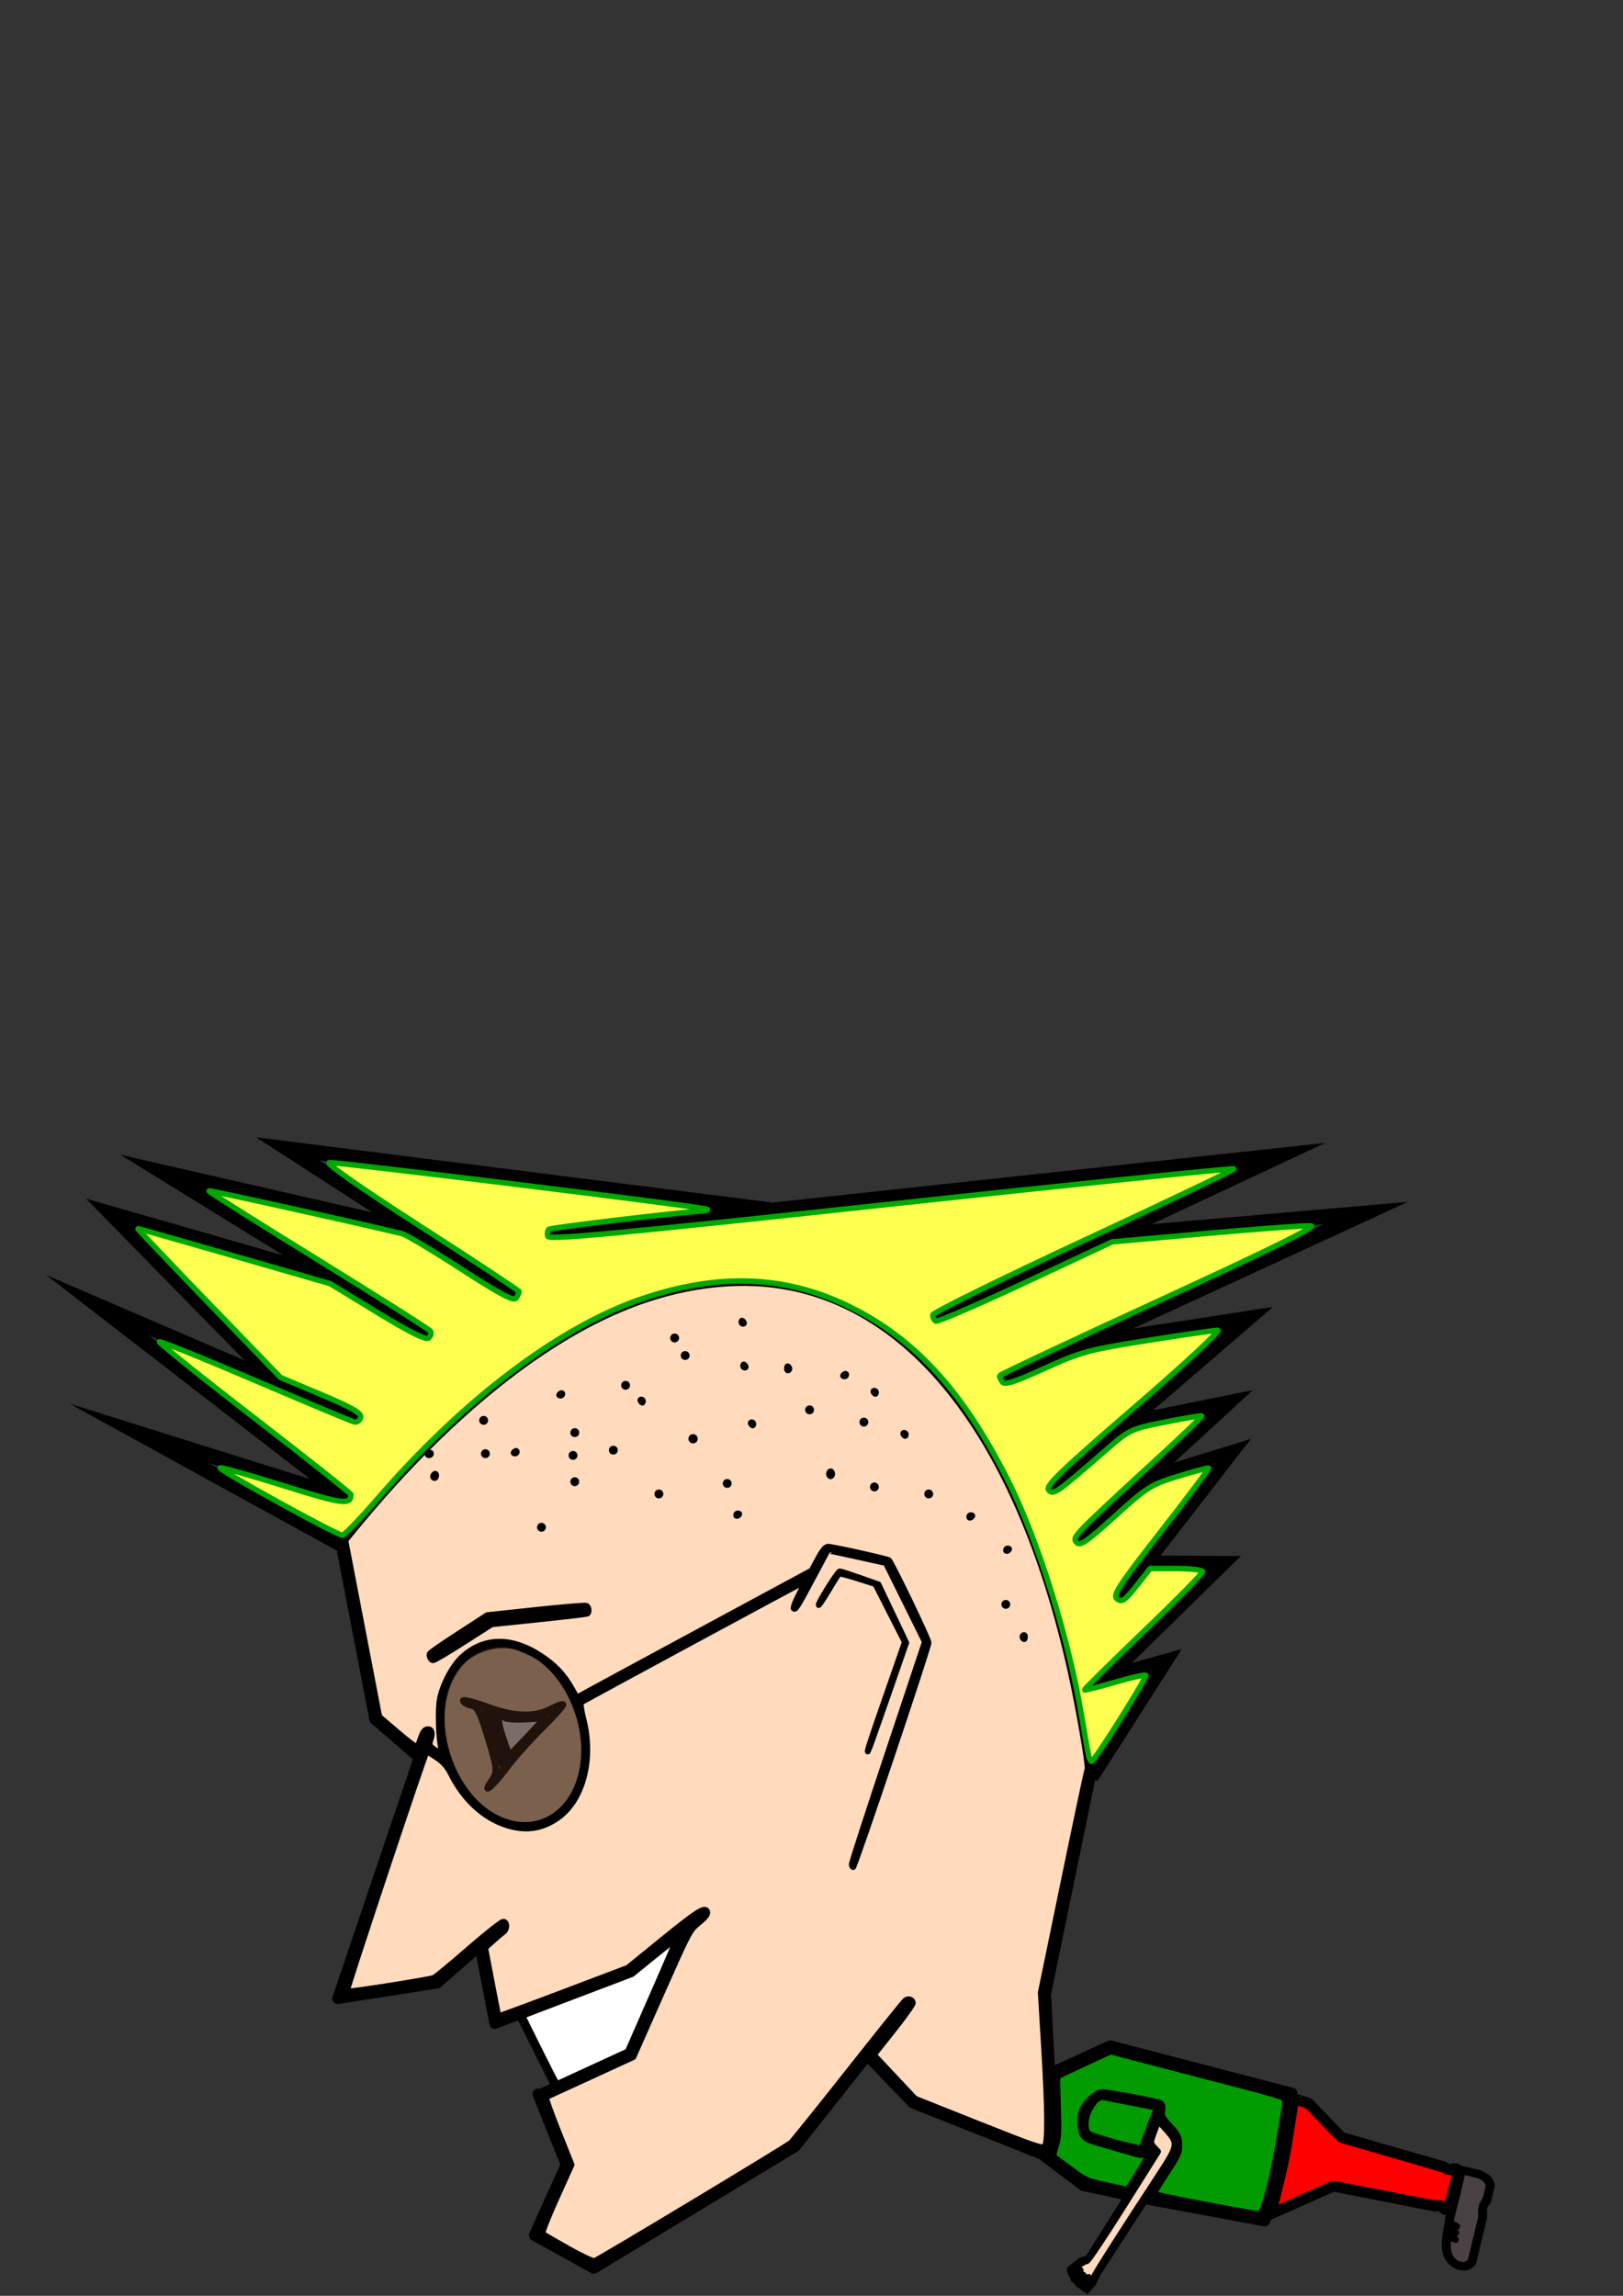 <?xml version="1.0" encoding="UTF-8" standalone="no"?>
<!-- Created with Inkscape (http://www.inkscape.org/) -->

<svg
   xmlns:dc="http://purl.org/dc/elements/1.1/"
   xmlns:cc="http://creativecommons.org/ns#"
   xmlns:rdf="http://www.w3.org/1999/02/22-rdf-syntax-ns#"
   xmlns:svg="http://www.w3.org/2000/svg"
   xmlns="http://www.w3.org/2000/svg"
   xmlns:sodipodi="http://sodipodi.sourceforge.net/DTD/sodipodi-0.dtd"
   xmlns:inkscape="http://www.inkscape.org/namespaces/inkscape"
   width="744.09"
   height="1052.36"
   id="svg2"
   inkscape:label="Pozadí"
   version="1.1"
   inkscape:version="0.48.4 r9939"
   sodipodi:docname="5.funny panáček_ležící12.2.svg"
   inkscape:export-filename="C:\Users\marie\Desktop\Skulínek\funny panáček 25.9.png"
   inkscape:export-xdpi="369.60001"
   inkscape:export-ydpi="369.60001">
  <rect width="100%" height="100%" fill="#333333" stroke="none"/>
  <defs
     id="defs3">
    <inkscape:path-effect
       effect="skeletal"
       id="path-effect3191"
       is_visible="true"
       pattern="M 0,5 C 0,2.24 2.24,0 5,0 7.76,0 10,2.24 10,5 10,7.76 7.76,10 5,10 2.24,10 0,7.76 0,5 z"
       copytype="single_stretched"
       prop_scale="1"
       scale_y_rel="false"
       spacing="0"
       normal_offset="0"
       tang_offset="0"
       prop_units="false"
       vertical_pattern="false"
       fuse_tolerance="0" />
    <inkscape:path-effect
       effect="spiro"
       id="path-effect3189"
       is_visible="true" />
    <inkscape:path-effect
       effect="skeletal"
       id="path-effect6331"
       is_visible="true"
       pattern="M 0,5 C 0,2.24 2.24,0 5,0 7.76,0 10,2.24 10,5 10,7.76 7.76,10 5,10 2.24,10 0,7.76 0,5 z"
       copytype="single_stretched"
       prop_scale="1"
       scale_y_rel="false"
       spacing="0"
       normal_offset="0"
       tang_offset="0"
       prop_units="false"
       vertical_pattern="false"
       fuse_tolerance="0" />
    <inkscape:path-effect
       effect="skeletal"
       id="path-effect6327"
       is_visible="true"
       pattern="M 0,5 C 0,2.24 2.24,0 5,0 7.76,0 10,2.24 10,5 10,7.76 7.76,10 5,10 2.24,10 0,7.76 0,5 z"
       copytype="single_stretched"
       prop_scale="1"
       scale_y_rel="false"
       spacing="0"
       normal_offset="0"
       tang_offset="0"
       prop_units="false"
       vertical_pattern="false"
       fuse_tolerance="0" />
    <inkscape:path-effect
       effect="skeletal"
       id="path-effect6293"
       is_visible="true"
       pattern="m -27.52,-31.159 c 0,-2.76 2.24,-5 5,-5 2.76,0 5,2.24 5,5 0,2.76 -2.24,5 -5,5 -2.76,0 -5,-2.24 -5,-5 z"
       copytype="single_stretched"
       prop_scale="1"
       scale_y_rel="false"
       spacing="0"
       normal_offset="0"
       tang_offset="0"
       prop_units="false"
       vertical_pattern="false"
       fuse_tolerance="0" />
    <inkscape:path-effect
       effect="skeletal"
       id="path-effect6289"
       is_visible="true"
       pattern="M 0,5 C 0,2.24 2.24,0 5,0 7.76,0 10,2.24 10,5 10,7.76 7.76,10 5,10 2.24,10 0,7.76 0,5 z"
       copytype="single_stretched"
       prop_scale="1"
       scale_y_rel="false"
       spacing="0"
       normal_offset="0"
       tang_offset="0"
       prop_units="false"
       vertical_pattern="false"
       fuse_tolerance="0" />
    <inkscape:path-effect
       effect="skeletal"
       id="path-effect6285"
       is_visible="true"
       pattern="m 19.534,13.312 c 0,-2.76 2.24,-5 5,-5 2.76,0 5,2.24 5,5 0,2.76 -2.24,5 -5,5 -2.76,0 -5,-2.24 -5,-5 z"
       copytype="single_stretched"
       prop_scale="1"
       scale_y_rel="false"
       spacing="0"
       normal_offset="0"
       tang_offset="0"
       prop_units="false"
       vertical_pattern="false"
       fuse_tolerance="0" />
    <inkscape:path-effect
       effect="spiro"
       id="path-effect6283"
       is_visible="true" />
    <inkscape:path-effect
       fuse_tolerance="0"
       vertical_pattern="false"
       prop_units="false"
       tang_offset="0"
       normal_offset="0"
       spacing="0"
       scale_y_rel="false"
       prop_scale="1"
       copytype="single_stretched"
       pattern="m 280.265,777.723 c 0,-2.76 2.24,-5 5,-5 2.76,0 5,2.24 5,5 0,2.76 -2.24,5 -5,5 -2.76,0 -5,-2.24 -5,-5 z"
       is_visible="true"
       id="path-effect6279"
       effect="skeletal" />
    <inkscape:path-effect
       is_visible="true"
       id="path-effect6277"
       effect="spiro" />
    <inkscape:path-effect
       effect="skeletal"
       id="path-effect6251"
       is_visible="true"
       pattern="M 0,5 C 0,2.24 2.24,0 5,0 7.76,0 10,2.24 10,5 10,7.76 7.76,10 5,10 2.24,10 0,7.76 0,5 z"
       copytype="single_stretched"
       prop_scale="1"
       scale_y_rel="false"
       spacing="0"
       normal_offset="0"
       tang_offset="0"
       prop_units="false"
       vertical_pattern="false"
       fuse_tolerance="0" />
    <inkscape:path-effect
       effect="spiro"
       id="path-effect6249"
       is_visible="true" />
    <inkscape:path-effect
       effect="skeletal"
       id="path-effect6183"
       is_visible="true"
       pattern="M 0,5 C 0,2.24 2.24,0 5,0 7.76,0 10,2.24 10,5 10,7.76 7.76,10 5,10 2.24,10 0,7.76 0,5 z"
       copytype="single_stretched"
       prop_scale="1"
       scale_y_rel="false"
       spacing="0"
       normal_offset="0"
       tang_offset="0"
       prop_units="false"
       vertical_pattern="false"
       fuse_tolerance="0" />
    <inkscape:path-effect
       effect="spiro"
       id="path-effect6181"
       is_visible="true" />
    <inkscape:path-effect
       effect="skeletal"
       id="path-effect6169"
       is_visible="true"
       pattern="M 0,5 C 0,2.24 2.24,0 5,0 7.76,0 10,2.24 10,5 10,7.76 7.76,10 5,10 2.24,10 0,7.76 0,5 z"
       copytype="single_stretched"
       prop_scale="1"
       scale_y_rel="false"
       spacing="0"
       normal_offset="0"
       tang_offset="0"
       prop_units="false"
       vertical_pattern="false"
       fuse_tolerance="0" />
    <inkscape:path-effect
       effect="spiro"
       id="path-effect6167"
       is_visible="true" />
    <inkscape:path-effect
       effect="skeletal"
       id="path-effect6163"
       is_visible="true"
       pattern="M 0,5 C 0,2.24 2.24,0 5,0 7.76,0 10,2.24 10,5 10,7.76 7.76,10 5,10 2.24,10 0,7.76 0,5 z"
       copytype="single_stretched"
       prop_scale="1"
       scale_y_rel="false"
       spacing="0"
       normal_offset="0"
       tang_offset="0"
       prop_units="false"
       vertical_pattern="false"
       fuse_tolerance="0" />
    <inkscape:path-effect
       effect="spiro"
       id="path-effect6161"
       is_visible="true" />
    <inkscape:path-effect
       effect="skeletal"
       id="path-effect6157"
       is_visible="true"
       pattern="M 0,5 C 0,2.24 2.24,0 5,0 7.76,0 10,2.24 10,5 10,7.76 7.76,10 5,10 2.24,10 0,7.76 0,5 z"
       copytype="single_stretched"
       prop_scale="1"
       scale_y_rel="false"
       spacing="0"
       normal_offset="0"
       tang_offset="0"
       prop_units="false"
       vertical_pattern="false"
       fuse_tolerance="0" />
    <inkscape:path-effect
       effect="spiro"
       id="path-effect6155"
       is_visible="true" />
    <inkscape:path-effect
       effect="skeletal"
       id="path-effect6151"
       is_visible="true"
       pattern="M 0,5 C 0,2.24 2.24,0 5,0 7.76,0 10,2.24 10,5 10,7.76 7.76,10 5,10 2.24,10 0,7.76 0,5 z"
       copytype="single_stretched"
       prop_scale="1"
       scale_y_rel="false"
       spacing="0"
       normal_offset="0"
       tang_offset="0"
       prop_units="false"
       vertical_pattern="false"
       fuse_tolerance="0" />
    <inkscape:path-effect
       effect="spiro"
       id="path-effect6149"
       is_visible="true" />
    <inkscape:path-effect
       effect="skeletal"
       id="path-effect6145"
       is_visible="true"
       pattern="M 0,5 C 0,2.24 2.24,0 5,0 7.76,0 10,2.24 10,5 10,7.76 7.76,10 5,10 2.24,10 0,7.76 0,5 z"
       copytype="single_stretched"
       prop_scale="1"
       scale_y_rel="false"
       spacing="0"
       normal_offset="0"
       tang_offset="0"
       prop_units="false"
       vertical_pattern="false"
       fuse_tolerance="0" />
    <inkscape:path-effect
       effect="spiro"
       id="path-effect6143"
       is_visible="true" />
    <inkscape:path-effect
       effect="skeletal"
       id="path-effect6139"
       is_visible="true"
       pattern="M 0,5 C 0,2.24 2.24,0 5,0 7.76,0 10,2.24 10,5 10,7.76 7.76,10 5,10 2.24,10 0,7.76 0,5 z"
       copytype="single_stretched"
       prop_scale="1"
       scale_y_rel="false"
       spacing="0"
       normal_offset="0"
       tang_offset="0"
       prop_units="false"
       vertical_pattern="false"
       fuse_tolerance="0" />
    <inkscape:path-effect
       effect="spiro"
       id="path-effect6137"
       is_visible="true" />
    <inkscape:path-effect
       effect="skeletal"
       id="path-effect6133"
       is_visible="true"
       pattern="M 0,5 C 0,2.24 2.24,0 5,0 7.76,0 10,2.24 10,5 10,7.76 7.76,10 5,10 2.24,10 0,7.76 0,5 z"
       copytype="single_stretched"
       prop_scale="1"
       scale_y_rel="false"
       spacing="0"
       normal_offset="0"
       tang_offset="0"
       prop_units="false"
       vertical_pattern="false"
       fuse_tolerance="0" />
    <inkscape:path-effect
       effect="spiro"
       id="path-effect6131"
       is_visible="true" />
    <inkscape:path-effect
       effect="skeletal"
       id="path-effect6127"
       is_visible="true"
       pattern="M 0,5 C 0,2.24 2.24,0 5,0 7.76,0 10,2.24 10,5 10,7.76 7.76,10 5,10 2.24,10 0,7.76 0,5 z"
       copytype="single_stretched"
       prop_scale="1"
       scale_y_rel="false"
       spacing="0"
       normal_offset="0"
       tang_offset="0"
       prop_units="false"
       vertical_pattern="false"
       fuse_tolerance="0" />
    <inkscape:path-effect
       effect="spiro"
       id="path-effect6125"
       is_visible="true" />
    <inkscape:path-effect
       effect="skeletal"
       id="path-effect6121"
       is_visible="true"
       pattern="M 0,5 C 0,2.24 2.24,0 5,0 7.76,0 10,2.24 10,5 10,7.76 7.76,10 5,10 2.24,10 0,7.76 0,5 z"
       copytype="single_stretched"
       prop_scale="1"
       scale_y_rel="false"
       spacing="0"
       normal_offset="0"
       tang_offset="0"
       prop_units="false"
       vertical_pattern="false"
       fuse_tolerance="0" />
    <inkscape:path-effect
       effect="spiro"
       id="path-effect6119"
       is_visible="true" />
    <inkscape:path-effect
       effect="skeletal"
       id="path-effect6115"
       is_visible="true"
       pattern="m 1.176,14.405 c 0,-2.76 2.24,-5 5,-5 2.76,0 5,2.24 5,5 0,2.76 -2.24,5 -5,5 -2.76,0 -5,-2.24 -5,-5 z"
       copytype="single_stretched"
       prop_scale="1"
       scale_y_rel="false"
       spacing="0"
       normal_offset="0"
       tang_offset="0"
       prop_units="false"
       vertical_pattern="false"
       fuse_tolerance="0" />
    <inkscape:path-effect
       effect="spiro"
       id="path-effect6113"
       is_visible="true" />
    <inkscape:path-effect
       effect="skeletal"
       id="path-effect6109"
       is_visible="true"
       pattern="M 0,5 C 0,2.24 2.24,0 5,0 7.76,0 10,2.24 10,5 10,7.76 7.76,10 5,10 2.24,10 0,7.76 0,5 z"
       copytype="single_stretched"
       prop_scale="1"
       scale_y_rel="false"
       spacing="0"
       normal_offset="0"
       tang_offset="0"
       prop_units="false"
       vertical_pattern="false"
       fuse_tolerance="0" />
    <inkscape:path-effect
       effect="spiro"
       id="path-effect6107"
       is_visible="true" />
    <inkscape:path-effect
       effect="skeletal"
       id="path-effect6018"
       is_visible="true"
       pattern="M 0,5 C 0,2.24 2.24,0 5,0 7.76,0 10,2.24 10,5 10,7.76 7.76,10 5,10 2.24,10 0,7.76 0,5 z"
       copytype="single_stretched"
       prop_scale="1"
       scale_y_rel="false"
       spacing="0"
       normal_offset="0"
       tang_offset="0"
       prop_units="false"
       vertical_pattern="false"
       fuse_tolerance="0" />
    <inkscape:path-effect
       effect="skeletal"
       id="path-effect6014"
       is_visible="true"
       pattern="M 0,5 C 0,2.24 2.24,0 5,0 7.76,0 10,2.24 10,5 10,7.76 7.76,10 5,10 2.24,10 0,7.76 0,5 z"
       copytype="single_stretched"
       prop_scale="1"
       scale_y_rel="false"
       spacing="0"
       normal_offset="0"
       tang_offset="0"
       prop_units="false"
       vertical_pattern="false"
       fuse_tolerance="0" />
    <inkscape:path-effect
       effect="skeletal"
       id="path-effect6010"
       is_visible="true"
       pattern="M 0,5 C 0,2.24 2.24,0 5,0 7.76,0 10,2.24 10,5 10,7.76 7.76,10 5,10 2.24,10 0,7.76 0,5 z"
       copytype="single_stretched"
       prop_scale="1"
       scale_y_rel="false"
       spacing="0"
       normal_offset="0"
       tang_offset="0"
       prop_units="false"
       vertical_pattern="false"
       fuse_tolerance="0" />
    <inkscape:path-effect
       effect="skeletal"
       id="path-effect6006"
       is_visible="true"
       pattern="M 0,5 C 0,2.24 2.24,0 5,0 7.76,0 10,2.24 10,5 10,7.76 7.76,10 5,10 2.24,10 0,7.76 0,5 z"
       copytype="single_stretched"
       prop_scale="1"
       scale_y_rel="false"
       spacing="0"
       normal_offset="0"
       tang_offset="0"
       prop_units="false"
       vertical_pattern="false"
       fuse_tolerance="0" />
    <inkscape:path-effect
       effect="skeletal"
       id="path-effect4512"
       is_visible="true"
       pattern="m -53.2,244.4 c 0,-2.76 2.24,-5 5,-5 2.76,0 5,2.24 5,5 0,2.76 -2.24,5 -5,5 -2.76,0 -5,-2.24 -5,-5 z"
       copytype="single_stretched"
       prop_scale="1"
       scale_y_rel="false"
       spacing="0"
       normal_offset="0"
       tang_offset="0"
       prop_units="false"
       vertical_pattern="false"
       fuse_tolerance="0" />
    <inkscape:path-effect
       effect="spiro"
       id="path-effect4510"
       is_visible="true" />
    <inkscape:path-effect
       effect="skeletal"
       id="path-effect4506"
       is_visible="true"
       pattern="m -53.2,244.4 c 0,-2.76 2.24,-5 5,-5 2.76,0 5,2.24 5,5 0,2.76 -2.24,5 -5,5 -2.76,0 -5,-2.24 -5,-5 z"
       copytype="single_stretched"
       prop_scale="1"
       scale_y_rel="false"
       spacing="0"
       normal_offset="0"
       tang_offset="0"
       prop_units="false"
       vertical_pattern="false"
       fuse_tolerance="0" />
    <inkscape:path-effect
       effect="spiro"
       id="path-effect4504"
       is_visible="true" />
    <inkscape:path-effect
       effect="skeletal"
       id="path-effect4500"
       is_visible="true"
       pattern="m -53.2,244.4 c 0,-2.76 2.24,-5 5,-5 2.76,0 5,2.24 5,5 0,2.76 -2.24,5 -5,5 -2.76,0 -5,-2.24 -5,-5 z"
       copytype="single_stretched"
       prop_scale="1"
       scale_y_rel="false"
       spacing="0"
       normal_offset="0"
       tang_offset="0"
       prop_units="false"
       vertical_pattern="false"
       fuse_tolerance="0" />
    <inkscape:path-effect
       effect="spiro"
       id="path-effect4498"
       is_visible="true" />
    <inkscape:path-effect
       effect="skeletal"
       id="path-effect4494"
       is_visible="true"
       pattern="m -53.2,244.4 c 0,-2.76 2.24,-5 5,-5 2.76,0 5,2.24 5,5 0,2.76 -2.24,5 -5,5 -2.76,0 -5,-2.24 -5,-5 z"
       copytype="single_stretched"
       prop_scale="1"
       scale_y_rel="false"
       spacing="0"
       normal_offset="0"
       tang_offset="0"
       prop_units="false"
       vertical_pattern="false"
       fuse_tolerance="0" />
    <inkscape:path-effect
       effect="spiro"
       id="path-effect4492"
       is_visible="true" />
    <inkscape:path-effect
       effect="skeletal"
       id="path-effect4488"
       is_visible="true"
       pattern="m -53.2,244.4 c 0,-2.76 2.24,-5 5,-5 2.76,0 5,2.24 5,5 0,2.76 -2.24,5 -5,5 -2.76,0 -5,-2.24 -5,-5 z"
       copytype="single_stretched"
       prop_scale="1"
       scale_y_rel="false"
       spacing="0"
       normal_offset="0"
       tang_offset="0"
       prop_units="false"
       vertical_pattern="false"
       fuse_tolerance="0" />
    <inkscape:path-effect
       effect="spiro"
       id="path-effect4486"
       is_visible="true" />
    <inkscape:path-effect
       effect="skeletal"
       id="path-effect4482"
       is_visible="true"
       pattern="m -53.2,244.4 c 0,-2.76 2.24,-5 5,-5 2.76,0 5,2.24 5,5 0,2.76 -2.24,5 -5,5 -2.76,0 -5,-2.24 -5,-5 z"
       copytype="single_stretched"
       prop_scale="1"
       scale_y_rel="false"
       spacing="0"
       normal_offset="0"
       tang_offset="0"
       prop_units="false"
       vertical_pattern="false"
       fuse_tolerance="0" />
    <inkscape:path-effect
       effect="spiro"
       id="path-effect4480"
       is_visible="true" />
    <inkscape:path-effect
       effect="skeletal"
       id="path-effect4336"
       is_visible="true"
       pattern="m -53.2,244.4 c 0,-2.76 2.24,-5 5,-5 2.76,0 5,2.24 5,5 0,2.76 -2.24,5 -5,5 -2.76,0 -5,-2.24 -5,-5 z"
       copytype="single_stretched"
       prop_scale="1"
       scale_y_rel="false"
       spacing="0"
       normal_offset="0"
       tang_offset="0"
       prop_units="false"
       vertical_pattern="false"
       fuse_tolerance="0" />
    <inkscape:path-effect
       effect="spiro"
       id="path-effect4334"
       is_visible="true" />
    <inkscape:path-effect
       effect="skeletal"
       id="path-effect4330"
       is_visible="true"
       pattern="m -53.2,244.4 c 0,-2.76 2.24,-5 5,-5 2.76,0 5,2.24 5,5 0,2.76 -2.24,5 -5,5 -2.76,0 -5,-2.24 -5,-5 z"
       copytype="single_stretched"
       prop_scale="1"
       scale_y_rel="false"
       spacing="0"
       normal_offset="0"
       tang_offset="0"
       prop_units="false"
       vertical_pattern="false"
       fuse_tolerance="0" />
    <inkscape:path-effect
       effect="spiro"
       id="path-effect4328"
       is_visible="true" />
    <inkscape:path-effect
       effect="skeletal"
       id="path-effect4324"
       is_visible="true"
       pattern="m -53.2,244.4 c 0,-2.76 2.24,-5 5,-5 2.76,0 5,2.24 5,5 0,2.76 -2.24,5 -5,5 -2.76,0 -5,-2.24 -5,-5 z"
       copytype="single_stretched"
       prop_scale="1"
       scale_y_rel="false"
       spacing="0"
       normal_offset="0"
       tang_offset="0"
       prop_units="false"
       vertical_pattern="false"
       fuse_tolerance="0" />
    <inkscape:path-effect
       effect="spiro"
       id="path-effect4322"
       is_visible="true" />
    <inkscape:path-effect
       effect="skeletal"
       id="path-effect4318"
       is_visible="true"
       pattern="m -53.2,244.4 c 0,-2.76 2.24,-5 5,-5 2.76,0 5,2.24 5,5 0,2.76 -2.24,5 -5,5 -2.76,0 -5,-2.24 -5,-5 z"
       copytype="single_stretched"
       prop_scale="1"
       scale_y_rel="false"
       spacing="0"
       normal_offset="0"
       tang_offset="0"
       prop_units="false"
       vertical_pattern="false"
       fuse_tolerance="0" />
    <inkscape:path-effect
       effect="spiro"
       id="path-effect4316"
       is_visible="true" />
    <inkscape:path-effect
       effect="skeletal"
       id="path-effect4312"
       is_visible="true"
       pattern="m -53.2,244.4 c 0,-2.76 2.24,-5 5,-5 2.76,0 5,2.24 5,5 0,2.76 -2.24,5 -5,5 -2.76,0 -5,-2.24 -5,-5 z"
       copytype="single_stretched"
       prop_scale="1"
       scale_y_rel="false"
       spacing="0"
       normal_offset="0"
       tang_offset="0"
       prop_units="false"
       vertical_pattern="false"
       fuse_tolerance="0" />
    <inkscape:path-effect
       effect="spiro"
       id="path-effect4310"
       is_visible="true" />
    <inkscape:path-effect
       effect="skeletal"
       id="path-effect4306"
       is_visible="true"
       pattern="M 0,5 C 0,2.24 2.24,0 5,0 7.76,0 10,2.24 10,5 10,7.76 7.76,10 5,10 2.24,10 0,7.76 0,5 z"
       copytype="single_stretched"
       prop_scale="1"
       scale_y_rel="false"
       spacing="0"
       normal_offset="0"
       tang_offset="0"
       prop_units="false"
       vertical_pattern="false"
       fuse_tolerance="0" />
    <inkscape:path-effect
       effect="spiro"
       id="path-effect4304"
       is_visible="true" />
    <inkscape:path-effect
       effect="skeletal"
       id="path-effect4300"
       is_visible="true"
       pattern="m -53.2,244.4 c 0,-2.76 2.24,-5 5,-5 2.76,0 5,2.24 5,5 0,2.76 -2.24,5 -5,5 -2.76,0 -5,-2.24 -5,-5 z"
       copytype="single_stretched"
       prop_scale="1"
       scale_y_rel="false"
       spacing="0"
       normal_offset="0"
       tang_offset="0"
       prop_units="false"
       vertical_pattern="false"
       fuse_tolerance="0" />
    <inkscape:path-effect
       effect="spiro"
       id="path-effect4298"
       is_visible="true" />
    <inkscape:path-effect
       effect="skeletal"
       id="path-effect4294"
       is_visible="true"
       pattern="m -53.2,244.4 c 0,-2.76 2.24,-5 5,-5 2.76,0 5,2.24 5,5 0,2.76 -2.24,5 -5,5 -2.76,0 -5,-2.24 -5,-5 z"
       copytype="single_stretched"
       prop_scale="1"
       scale_y_rel="false"
       spacing="0"
       normal_offset="0"
       tang_offset="0"
       prop_units="false"
       vertical_pattern="false"
       fuse_tolerance="0" />
    <inkscape:path-effect
       effect="spiro"
       id="path-effect4292"
       is_visible="true" />
    <inkscape:path-effect
       effect="skeletal"
       id="path-effect4288"
       is_visible="true"
       pattern="m -53.2,244.4 c 0,-2.76 2.24,-5 5,-5 2.76,0 5,2.24 5,5 0,2.76 -2.24,5 -5,5 -2.76,0 -5,-2.24 -5,-5 z"
       copytype="single_stretched"
       prop_scale="1"
       scale_y_rel="false"
       spacing="0"
       normal_offset="0"
       tang_offset="0"
       prop_units="false"
       vertical_pattern="false"
       fuse_tolerance="0" />
    <inkscape:path-effect
       effect="spiro"
       id="path-effect4286"
       is_visible="true" />
    <inkscape:path-effect
       effect="skeletal"
       id="path-effect4282"
       is_visible="true"
       pattern="m -53.2,244.4 c 0,-2.76 2.24,-5 5,-5 2.76,0 5,2.24 5,5 0,2.76 -2.24,5 -5,5 -2.76,0 -5,-2.24 -5,-5 z"
       copytype="single_stretched"
       prop_scale="1"
       scale_y_rel="false"
       spacing="0"
       normal_offset="0"
       tang_offset="0"
       prop_units="false"
       vertical_pattern="false"
       fuse_tolerance="0" />
    <inkscape:path-effect
       effect="spiro"
       id="path-effect4280"
       is_visible="true" />
    <inkscape:path-effect
       effect="skeletal"
       id="path-effect4276"
       is_visible="true"
       pattern="m -53.2,244.4 c 0,-2.76 2.24,-5 5,-5 2.76,0 5,2.24 5,5 0,2.76 -2.24,5 -5,5 -2.76,0 -5,-2.24 -5,-5 z"
       copytype="single_stretched"
       prop_scale="1"
       scale_y_rel="false"
       spacing="0"
       normal_offset="0"
       tang_offset="0"
       prop_units="false"
       vertical_pattern="false"
       fuse_tolerance="0" />
    <inkscape:path-effect
       effect="spiro"
       id="path-effect4274"
       is_visible="true" />
    <inkscape:path-effect
       effect="skeletal"
       id="path-effect4270"
       is_visible="true"
       pattern="m -53.2,244.4 c 0,-2.76 2.24,-5 5,-5 2.76,0 5,2.24 5,5 0,2.76 -2.24,5 -5,5 -2.76,0 -5,-2.24 -5,-5 z"
       copytype="single_stretched"
       prop_scale="1"
       scale_y_rel="false"
       spacing="0"
       normal_offset="0"
       tang_offset="0"
       prop_units="false"
       vertical_pattern="false"
       fuse_tolerance="0" />
    <inkscape:path-effect
       effect="spiro"
       id="path-effect4268"
       is_visible="true" />
    <inkscape:path-effect
       effect="skeletal"
       id="path-effect4264"
       is_visible="true"
       pattern="m -53.2,244.4 c 0,-2.76 2.24,-5 5,-5 2.76,0 5,2.24 5,5 0,2.76 -2.24,5 -5,5 -2.76,0 -5,-2.24 -5,-5 z"
       copytype="single_stretched"
       prop_scale="1"
       scale_y_rel="false"
       spacing="0"
       normal_offset="0"
       tang_offset="0"
       prop_units="false"
       vertical_pattern="false"
       fuse_tolerance="0" />
    <inkscape:path-effect
       effect="spiro"
       id="path-effect4262"
       is_visible="true" />
    <inkscape:path-effect
       effect="skeletal"
       id="path-effect4258"
       is_visible="true"
       pattern="m -53.2,244.4 c 0,-2.76 2.24,-5 5,-5 2.76,0 5,2.24 5,5 0,2.76 -2.24,5 -5,5 -2.76,0 -5,-2.24 -5,-5 z"
       copytype="single_stretched"
       prop_scale="1"
       scale_y_rel="false"
       spacing="0"
       normal_offset="0"
       tang_offset="0"
       prop_units="false"
       vertical_pattern="false"
       fuse_tolerance="0" />
    <inkscape:path-effect
       effect="spiro"
       id="path-effect4256"
       is_visible="true" />
    <inkscape:path-effect
       effect="skeletal"
       id="path-effect4252"
       is_visible="true"
       pattern="m -53.2,244.4 c 0,-2.76 2.24,-5 5,-5 2.76,0 5,2.24 5,5 0,2.76 -2.24,5 -5,5 -2.76,0 -5,-2.24 -5,-5 z"
       copytype="single_stretched"
       prop_scale="1"
       scale_y_rel="false"
       spacing="0"
       normal_offset="0"
       tang_offset="0"
       prop_units="false"
       vertical_pattern="false"
       fuse_tolerance="0" />
    <inkscape:path-effect
       effect="spiro"
       id="path-effect4250"
       is_visible="true" />
    <inkscape:path-effect
       effect="skeletal"
       id="path-effect4246"
       is_visible="true"
       pattern="M 0,5 C 0,2.24 2.24,0 5,0 7.76,0 10,2.24 10,5 10,7.76 7.76,10 5,10 2.24,10 0,7.76 0,5 z"
       copytype="single_stretched"
       prop_scale="1"
       scale_y_rel="false"
       spacing="0"
       normal_offset="0"
       tang_offset="0"
       prop_units="false"
       vertical_pattern="false"
       fuse_tolerance="0" />
    <inkscape:path-effect
       effect="spiro"
       id="path-effect4244"
       is_visible="true" />
    <inkscape:path-effect
       effect="skeletal"
       id="path-effect4240"
       is_visible="true"
       pattern="M 0,5 C 0,2.24 2.24,0 5,0 7.76,0 10,2.24 10,5 10,7.76 7.76,10 5,10 2.24,10 0,7.76 0,5 z"
       copytype="single_stretched"
       prop_scale="1"
       scale_y_rel="false"
       spacing="0"
       normal_offset="0"
       tang_offset="0"
       prop_units="false"
       vertical_pattern="false"
       fuse_tolerance="0" />
    <inkscape:path-effect
       effect="spiro"
       id="path-effect4238"
       is_visible="true" />
    <inkscape:path-effect
       effect="skeletal"
       id="path-effect4234"
       is_visible="true"
       pattern="M 0,5 C 0,2.24 2.24,0 5,0 7.76,0 10,2.24 10,5 10,7.76 7.76,10 5,10 2.24,10 0,7.76 0,5 z"
       copytype="single_stretched"
       prop_scale="1"
       scale_y_rel="false"
       spacing="0"
       normal_offset="0"
       tang_offset="0"
       prop_units="false"
       vertical_pattern="false"
       fuse_tolerance="0" />
    <inkscape:path-effect
       effect="spiro"
       id="path-effect4232"
       is_visible="true" />
    <inkscape:path-effect
       effect="skeletal"
       id="path-effect4228"
       is_visible="true"
       pattern="m -53.2,244.4 c 0,-2.76 2.24,-5 5,-5 2.76,0 5,2.24 5,5 0,2.76 -2.24,5 -5,5 -2.76,0 -5,-2.24 -5,-5 z"
       copytype="single_stretched"
       prop_scale="1"
       scale_y_rel="false"
       spacing="0"
       normal_offset="0"
       tang_offset="0"
       prop_units="false"
       vertical_pattern="false"
       fuse_tolerance="0" />
    <inkscape:path-effect
       effect="spiro"
       id="path-effect4226"
       is_visible="true" />
    <inkscape:path-effect
       effect="skeletal"
       id="path-effect4222"
       is_visible="true"
       pattern="m -53.2,244.4 c 0,-2.76 2.24,-5 5,-5 2.76,0 5,2.24 5,5 0,2.76 -2.24,5 -5,5 -2.76,0 -5,-2.24 -5,-5 z"
       copytype="single_stretched"
       prop_scale="1"
       scale_y_rel="false"
       spacing="0"
       normal_offset="0"
       tang_offset="0"
       prop_units="false"
       vertical_pattern="false"
       fuse_tolerance="0" />
    <inkscape:path-effect
       effect="spiro"
       id="path-effect4220"
       is_visible="true" />
    <inkscape:path-effect
       effect="skeletal"
       id="path-effect4216"
       is_visible="true"
       pattern="m -53.2,244.4 c 0,-2.76 2.24,-5 5,-5 2.76,0 5,2.24 5,5 0,2.76 -2.24,5 -5,5 -2.76,0 -5,-2.24 -5,-5 z"
       copytype="single_stretched"
       prop_scale="1"
       scale_y_rel="false"
       spacing="0"
       normal_offset="0"
       tang_offset="0"
       prop_units="false"
       vertical_pattern="false"
       fuse_tolerance="0" />
    <inkscape:path-effect
       effect="spiro"
       id="path-effect4214"
       is_visible="true" />
    <inkscape:path-effect
       effect="skeletal"
       id="path-effect4210"
       is_visible="true"
       pattern="m 11.637,146.312 c 0,-2.76 2.24,-5 5,-5 2.76,0 5,2.24 5,5 0,2.76 -2.24,5 -5,5 -2.76,0 -5,-2.24 -5,-5 z"
       copytype="single_stretched"
       prop_scale="1"
       scale_y_rel="false"
       spacing="0"
       normal_offset="0"
       tang_offset="0"
       prop_units="false"
       vertical_pattern="false"
       fuse_tolerance="0" />
    <inkscape:path-effect
       effect="spiro"
       id="path-effect4208"
       is_visible="true" />
    <inkscape:path-effect
       effect="skeletal"
       id="path-effect4204"
       is_visible="true"
       pattern="m 11.637,146.312 c 0,-2.76 2.24,-5 5,-5 2.76,0 5,2.24 5,5 0,2.76 -2.24,5 -5,5 -2.76,0 -5,-2.24 -5,-5 z"
       copytype="single_stretched"
       prop_scale="1"
       scale_y_rel="false"
       spacing="0"
       normal_offset="0"
       tang_offset="0"
       prop_units="false"
       vertical_pattern="false"
       fuse_tolerance="0" />
    <inkscape:path-effect
       effect="spiro"
       id="path-effect4202"
       is_visible="true" />
    <inkscape:path-effect
       effect="skeletal"
       id="path-effect4198"
       is_visible="true"
       pattern="m 11.637,146.312 c 0,-2.76 2.24,-5 5,-5 2.76,0 5,2.24 5,5 0,2.76 -2.24,5 -5,5 -2.76,0 -5,-2.24 -5,-5 z"
       copytype="single_stretched"
       prop_scale="1"
       scale_y_rel="false"
       spacing="0"
       normal_offset="0"
       tang_offset="0"
       prop_units="false"
       vertical_pattern="false"
       fuse_tolerance="0" />
    <inkscape:path-effect
       effect="spiro"
       id="path-effect4196"
       is_visible="true" />
    <inkscape:path-effect
       effect="skeletal"
       id="path-effect4192"
       is_visible="true"
       pattern="m 11.637,146.312 c 0,-2.76 2.24,-5 5,-5 2.76,0 5,2.24 5,5 0,2.76 -2.24,5 -5,5 -2.76,0 -5,-2.24 -5,-5 z"
       copytype="single_stretched"
       prop_scale="1"
       scale_y_rel="false"
       spacing="0"
       normal_offset="0"
       tang_offset="0"
       prop_units="false"
       vertical_pattern="false"
       fuse_tolerance="0" />
    <inkscape:path-effect
       effect="spiro"
       id="path-effect4190"
       is_visible="true" />
    <inkscape:path-effect
       effect="skeletal"
       id="path-effect4186"
       is_visible="true"
       pattern="m 11.637,146.312 c 0,-2.76 2.24,-5 5,-5 2.76,0 5,2.24 5,5 0,2.76 -2.24,5 -5,5 -2.76,0 -5,-2.24 -5,-5 z"
       copytype="single_stretched"
       prop_scale="1"
       scale_y_rel="false"
       spacing="0"
       normal_offset="0"
       tang_offset="0"
       prop_units="false"
       vertical_pattern="false"
       fuse_tolerance="0" />
    <inkscape:path-effect
       effect="spiro"
       id="path-effect4184"
       is_visible="true" />
    <inkscape:path-effect
       effect="skeletal"
       id="path-effect4059"
       is_visible="true"
       pattern="M 0,5 C 0,2.24 2.24,0 5,0 7.76,0 10,2.24 10,5 10,7.76 7.76,10 5,10 2.24,10 0,7.76 0,5 z"
       copytype="single_stretched"
       prop_scale="1"
       scale_y_rel="false"
       spacing="0"
       normal_offset="0"
       tang_offset="0"
       prop_units="false"
       vertical_pattern="false"
       fuse_tolerance="0" />
    <inkscape:path-effect
       effect="spiro"
       id="path-effect4057"
       is_visible="true" />
    <inkscape:path-effect
       effect="skeletal"
       id="path-effect4053"
       is_visible="true"
       pattern="M 0,5 C 0,2.24 2.24,0 5,0 7.76,0 10,2.24 10,5 10,7.76 7.76,10 5,10 2.24,10 0,7.76 0,5 z"
       copytype="single_stretched"
       prop_scale="1"
       scale_y_rel="false"
       spacing="0"
       normal_offset="0"
       tang_offset="0"
       prop_units="false"
       vertical_pattern="false"
       fuse_tolerance="0" />
    <inkscape:path-effect
       effect="spiro"
       id="path-effect4051"
       is_visible="true" />
    <inkscape:path-effect
       effect="skeletal"
       id="path-effect4047"
       is_visible="true"
       pattern="M 0,5 C 0,2.24 2.24,0 5,0 7.76,0 10,2.24 10,5 10,7.76 7.76,10 5,10 2.24,10 0,7.76 0,5 z"
       copytype="single_stretched"
       prop_scale="1"
       scale_y_rel="false"
       spacing="0"
       normal_offset="0"
       tang_offset="0"
       prop_units="false"
       vertical_pattern="false"
       fuse_tolerance="0" />
    <inkscape:path-effect
       effect="spiro"
       id="path-effect4045"
       is_visible="true" />
    <inkscape:path-effect
       effect="skeletal"
       id="path-effect3093"
       is_visible="true"
       pattern="M 0,5 C 0,2.24 2.24,0 5,0 7.76,0 10,2.24 10,5 10,7.76 7.76,10 5,10 2.24,10 0,7.76 0,5 z"
       copytype="single_stretched"
       prop_scale="1"
       scale_y_rel="false"
       spacing="0"
       normal_offset="0"
       tang_offset="0"
       prop_units="false"
       vertical_pattern="false"
       fuse_tolerance="0" />
    <inkscape:path-effect
       effect="spiro"
       id="path-effect3091"
       is_visible="true" />
    <inkscape:path-effect
       effect="skeletal"
       id="path-effect3087"
       is_visible="true"
       pattern="M 0,5 C 0,2.24 2.24,0 5,0 7.76,0 10,2.24 10,5 10,7.76 7.76,10 5,10 2.24,10 0,7.76 0,5 z"
       copytype="single_stretched"
       prop_scale="1"
       scale_y_rel="false"
       spacing="0"
       normal_offset="0"
       tang_offset="0"
       prop_units="false"
       vertical_pattern="false"
       fuse_tolerance="0" />
    <inkscape:path-effect
       effect="spiro"
       id="path-effect3085"
       is_visible="true" />
    <inkscape:path-effect
       effect="skeletal"
       id="path-effect3081"
       is_visible="true"
       pattern="M 0,5 C 0,2.24 2.24,0 5,0 7.76,0 10,2.24 10,5 10,7.76 7.76,10 5,10 2.24,10 0,7.76 0,5 z"
       copytype="single_stretched"
       prop_scale="1"
       scale_y_rel="false"
       spacing="0"
       normal_offset="0"
       tang_offset="0"
       prop_units="false"
       vertical_pattern="false"
       fuse_tolerance="0" />
    <inkscape:path-effect
       effect="spiro"
       id="path-effect3079"
       is_visible="true" />
    <inkscape:path-effect
       effect="skeletal"
       id="path-effect3075"
       is_visible="true"
       pattern="M 0,5 C 0,2.24 2.24,0 5,0 7.76,0 10,2.24 10,5 10,7.76 7.76,10 5,10 2.24,10 0,7.76 0,5 z"
       copytype="single_stretched"
       prop_scale="1"
       scale_y_rel="false"
       spacing="0"
       normal_offset="0"
       tang_offset="0"
       prop_units="false"
       vertical_pattern="false"
       fuse_tolerance="0" />
    <inkscape:path-effect
       effect="spiro"
       id="path-effect3073"
       is_visible="true" />
    <inkscape:path-effect
       effect="skeletal"
       id="path-effect3069"
       is_visible="true"
       pattern="M 0,0 1,0"
       copytype="single_stretched"
       prop_scale="1"
       scale_y_rel="false"
       spacing="0"
       normal_offset="0"
       tang_offset="0"
       prop_units="false"
       vertical_pattern="false"
       fuse_tolerance="0" />
    <inkscape:path-effect
       effect="spiro"
       id="path-effect3067"
       is_visible="true" />
    <inkscape:path-effect
       effect="spiro"
       id="path-effect6249-9"
       is_visible="true" />
    <inkscape:path-effect
       effect="skeletal"
       id="path-effect6251-8"
       is_visible="true"
       pattern="m -271.89,-727.863 c 0,-2.76 2.24,-5 5,-5 2.76,0 5,2.24 5,5 0,2.76 -2.24,5 -5,5 -2.76,0 -5,-2.24 -5,-5 z"
       copytype="single_stretched"
       prop_scale="1"
       scale_y_rel="false"
       spacing="0"
       normal_offset="0"
       tang_offset="0"
       prop_units="false"
       vertical_pattern="false"
       fuse_tolerance="0" />
    <inkscape:path-effect
       effect="skeletal"
       id="path-effect6293-4"
       is_visible="true"
       pattern="m -32.123,-17.13 c 0,-2.76 2.24,-5 5,-5 2.76,0 5,2.24 5,5 0,2.76 -2.24,5 -5,5 -2.76,0 -5,-2.24 -5,-5 z"
       copytype="single_stretched"
       prop_scale="1"
       scale_y_rel="false"
       spacing="0"
       normal_offset="0"
       tang_offset="0"
       prop_units="false"
       vertical_pattern="false"
       fuse_tolerance="0" />
    <inkscape:path-effect
       effect="skeletal"
       id="path-effect6293-2"
       is_visible="true"
       pattern="m -25.989,-10.682 c 0,-2.76 2.24,-5 5,-5 2.76,0 5,2.24 5,5 0,2.76 -2.24,5 -5,5 -2.76,0 -5,-2.24 -5,-5 z"
       copytype="single_stretched"
       prop_scale="1"
       scale_y_rel="false"
       spacing="0"
       normal_offset="0"
       tang_offset="0"
       prop_units="false"
       vertical_pattern="false"
       fuse_tolerance="0" />
    <inkscape:path-effect
       effect="skeletal"
       id="path-effect6293-4-9"
       is_visible="true"
       pattern="m -31.524,-24.552 c 0,-2.76 2.24,-5 5,-5 2.76,0 5,2.24 5,5 0,2.76 -2.24,5 -5,5 -2.76,0 -5,-2.24 -5,-5 z"
       copytype="single_stretched"
       prop_scale="1"
       scale_y_rel="false"
       spacing="0"
       normal_offset="0"
       tang_offset="0"
       prop_units="false"
       vertical_pattern="false"
       fuse_tolerance="0" />
  </defs>
  <sodipodi:namedview
     id="base"
     pagecolor="#ffffff"
     bordercolor="#666666"
     borderopacity="1.0"
     inkscape:pageopacity="0.0"
     inkscape:pageshadow="2"
     inkscape:zoom="0.62241059"
     inkscape:cx="372.04501"
     inkscape:cy="526.17999"
     inkscape:document-units="px"
     inkscape:current-layer="layer1"
     showgrid="false"
     inkscape:snap-midpoints="true"
     showguides="true"
     inkscape:guide-bbox="true"
     inkscape:window-width="1440"
     inkscape:window-height="850"
     inkscape:window-x="-8"
     inkscape:window-y="-8"
     inkscape:window-maximized="1"
     inkscape:snap-global="false"
     units="cm" />
  <g
     inkscape:groupmode="layer"
     id="layer2"
     inkscape:label="pozadí"
     style="display:inline"
     transform="translate(0,-7.6464844e-4)" />
  <g
     inkscape:label="Vrstva 1"
     inkscape:groupmode="layer"
     id="layer1"
     style="display:inline"
     transform="translate(0,-7.6464844e-4)">
    <path
       style="opacity:0.399;fill:#ff0000;fill-opacity:0.965;fill-rule:nonzero;stroke:#df0000;stroke-width:0;stroke-miterlimit:4;stroke-opacity:1;stroke-dasharray:none"
       d=""
       id="path6067"
       inkscape:connector-curvature="0" />
    <path
       style="opacity:0.399;fill:#ff0000;fill-opacity:0.965;fill-rule:nonzero;stroke:#df0000;stroke-width:0;stroke-miterlimit:4;stroke-opacity:1;stroke-dasharray:none"
       d=""
       id="path6069"
       inkscape:connector-curvature="0" />
    <path
       style="fill:#ec0000;fill-opacity:0;fill-rule:nonzero;stroke:#ff936f;stroke-width:0;stroke-miterlimit:4;stroke-opacity:1;stroke-dasharray:none;display:inline"
       d="m 666.502,1000.671 -2.083,7.355 -16.093,-2.745 c -8.851,-1.51 -21.256,-3.298 -27.565,-3.975 l -11.472,-1.231 -12.088,7.343 -12.088,7.343 3.97,-16.635 c 3.506,-14.688 5.86,-29.621 5.319,-33.744 -0.298,-2.275 1.151,-1.377 12.273,7.601 l 10.588,8.548 26.029,5.651 c 15.467,3.358 25.88,5.952 25.661,6.393 -0.203,0.408 -1.306,4.052 -2.452,8.097 z"
       id="path6231-1"
       inkscape:connector-curvature="0" />
    <path
       style="fill:#ec0000;fill-opacity:0;fill-rule:nonzero;stroke:#ff936f;stroke-width:0;stroke-miterlimit:4;stroke-opacity:1;stroke-dasharray:none;display:inline"
       d="m 666.502,1000.671 -2.083,7.355 -16.093,-2.745 c -8.851,-1.51 -21.256,-3.298 -27.565,-3.975 l -11.472,-1.231 -12.088,7.343 -12.088,7.343 3.97,-16.635 c 3.506,-14.688 5.86,-29.621 5.319,-33.744 -0.298,-2.275 1.151,-1.377 12.273,7.601 l 10.588,8.548 26.029,5.651 c 15.467,3.358 25.88,5.952 25.661,6.393 -0.203,0.408 -1.306,4.052 -2.452,8.097 z"
       id="path6233-7"
       inkscape:connector-curvature="0" />
    <path
       style="fill:#ec0000;fill-opacity:0;fill-rule:nonzero;stroke:#ff936f;stroke-width:0;stroke-miterlimit:4;stroke-opacity:1;stroke-dasharray:none;display:inline"
       d="m 666.502,1000.671 -2.083,7.355 -16.093,-2.745 c -8.851,-1.51 -21.256,-3.298 -27.565,-3.975 l -11.472,-1.231 -12.088,7.343 -12.088,7.343 3.97,-16.635 c 3.506,-14.688 5.86,-29.621 5.319,-33.744 -0.298,-2.275 1.151,-1.377 12.273,7.601 l 10.588,8.548 26.029,5.651 c 15.467,3.358 25.88,5.952 25.661,6.393 -0.203,0.408 -1.306,4.052 -2.452,8.097 z"
       id="path6235-4"
       inkscape:connector-curvature="0" />
    <path
       style="fill:#ec0000;fill-opacity:0;fill-rule:nonzero;stroke:#ff936f;stroke-width:0;stroke-miterlimit:4;stroke-opacity:1;stroke-dasharray:none;display:inline"
       d="m 666.502,1000.671 -2.083,7.355 -16.093,-2.745 c -8.851,-1.51 -21.256,-3.298 -27.565,-3.975 l -11.472,-1.231 -12.088,7.343 -12.088,7.343 3.97,-16.635 c 3.506,-14.688 5.86,-29.621 5.319,-33.744 -0.298,-2.275 1.151,-1.377 12.273,7.601 l 10.588,8.548 26.029,5.651 c 15.467,3.358 25.88,5.952 25.661,6.393 -0.203,0.408 -1.306,4.052 -2.452,8.097 z"
       id="path6237-0"
       inkscape:connector-curvature="0" />
    <path
       style="fill:none;stroke:#000000;stroke-width:5;stroke-linecap:round;stroke-linejoin:round;stroke-miterlimit:4;stroke-opacity:1;stroke-dasharray:none;display:inline"
       d="m 515.724,1005.897 -18.991,-4.049 -17.66,-13.293 c 7.651,-11.193 1.981,-25.602 2.971,-38.404 l 26.892,-12.382 83.46,21.75 c -3.21,20.688 -5.878,41.603 -12.584,58.52 l -53.328,-9.91"
       id="path4032"
       inkscape:connector-curvature="0"
       sodipodi:nodetypes="cccccccc" />
    <path
       style="fill:none;stroke:#000000;stroke-width:5;stroke-linecap:round;stroke-linejoin:round;stroke-miterlimit:4;stroke-opacity:1;stroke-dasharray:none;display:inline"
       d="m 499.013,978.491 24.532,7.126 7.192,-19.875 -26.067,-4.654 c -6.632,4.702 -9.168,10.648 -5.656,17.404 z"
       id="path4034-9"
       inkscape:connector-curvature="0"
       sodipodi:nodetypes="ccccc" />
    <path
       style="fill:none;stroke:#000000;stroke-width:2.5;stroke-linecap:round;stroke-linejoin:round;stroke-miterlimit:4;stroke-opacity:1;stroke-dasharray:none;display:inline"
       d="m 525.94,982.581 3.532,3.648 -30.748,48.87 -3.251,0.978 -3.158,2.436 0.032,0.115 0.006,-0.12 -1.895,1.494"
       id="path4036"
       inkscape:connector-curvature="0"
       sodipodi:nodetypes="cccccccc" />
    <path
       style="fill:none;stroke:#000000;stroke-width:2.5;stroke-linecap:round;stroke-linejoin:round;stroke-miterlimit:4;stroke-opacity:1;stroke-dasharray:none;display:inline"
       d="m 529.968,969.168 9.677,10.953 0.107,6.053 -36.439,56.175 -1.845,4.17 -0.947,1.076 0.835,-0.956 -2.783,3.167"
       id="path4038"
       inkscape:connector-curvature="0"
       sodipodi:nodetypes="cccccccc" />
    <path
       style="fill:none;stroke:#000000;stroke-width:1.438;stroke-linecap:round;stroke-linejoin:round;stroke-miterlimit:4;stroke-opacity:1;stroke-dasharray:none;display:inline"
       d="m 494.57,1048.081 -1.468,-1.902 3.79,-3.327"
       id="path4040"
       inkscape:connector-curvature="0"
       sodipodi:nodetypes="ccc" />
    <path
       style="fill:none;stroke:#000000;stroke-width:1.438;stroke-linecap:round;stroke-linejoin:round;stroke-miterlimit:4;stroke-opacity:1;stroke-dasharray:none;display:inline"
       d="m 493.287,1046.62 -2.358,-3.066 4.373,-2.444"
       id="path4042"
       inkscape:connector-curvature="0"
       sodipodi:nodetypes="ccc" />
    <path
       style="fill:none;stroke:#000000;stroke-width:3.75;stroke-linecap:round;stroke-linejoin:round;stroke-miterlimit:4;stroke-opacity:1;stroke-dasharray:none;display:inline"
       d="m 579.94,1016.688 31.398,-13.972 46.471,9.093 c 1.135,0.028 2.331,-0.79 3.365,0.658 1.045,1.513 2.292,0.91 3.502,0.685"
       id="path4044-4"
       inkscape:connector-curvature="0"
       sodipodi:nodetypes="ccccc" />
    <path
       style="fill:none;stroke:#000000;stroke-width:3.75;stroke-linecap:round;stroke-linejoin:round;stroke-miterlimit:4;stroke-opacity:1;stroke-dasharray:none;display:inline"
       d="m 592.136,960.979 8.117,2.614 15.105,15.632 46.97,13.505 c 0.944,0.585 1.669,1.683 3.189,0.917 1.765,-0.428 3.092,-0.086 3.923,1.128 l -4.888,18.425"
       id="path4046-8"
       inkscape:connector-curvature="0"
       sodipodi:nodetypes="ccccccc" />
    <path
       style="fill:none;stroke:#000000;stroke-width:3.75;stroke-linecap:round;stroke-linejoin:round;stroke-miterlimit:4;stroke-opacity:1;stroke-dasharray:none;display:inline"
       d="m 670.067,994.674 7.802,1.811 c 2.465,1.192 5.14,2.172 5.55,5.444 l -1.693,7.001 c -2.643,2.796 -1.702,4.99 -1.779,7.356 l -5.03,20.797 c -2.03,2.345 -3.947,1.784 -5.878,1.59 -9.534,-3.96 -5.438,-14.273 -4.446,-22.586 z"
       id="path4048-8"
       inkscape:connector-curvature="0"
       sodipodi:nodetypes="ccccccccc" />
    <path
       style="fill:none;stroke:#000000;stroke-width:1.438;stroke-linecap:round;stroke-linejoin:round;stroke-miterlimit:4;stroke-opacity:1;stroke-dasharray:none;display:inline"
       d="m 498.562,1050.795 -3.431,-2.534 3.563,-3.982"
       id="path3964"
       inkscape:connector-curvature="0"
       sodipodi:nodetypes="ccc" />
    <path
       style="fill:none;stroke:#000000;stroke-width:1.438;stroke-linecap:butt;stroke-linejoin:round;stroke-miterlimit:4;stroke-opacity:1;stroke-dasharray:none;display:inline"
       d="m 491.097,1043.354 -1.265,-2.602 2.992,-2.645"
       id="path3966"
       inkscape:connector-curvature="0"
       sodipodi:nodetypes="ccc" />
    <path
       style="fill:#009e00;fill-opacity:0.965;fill-rule:nonzero;stroke:#000000;stroke-width:1;stroke-opacity:1;display:inline"
       d="m 525.786,975.832 c -1.559,4.277 -3.06,8.047 -3.06,8.047 0.059,-0.085 -5.806,-1.061 -11.872,-2.82 -12.663,-3.673 -11.626,-3.323 -12.203,-6.028 -0.558,-2.615 0.587,-6.147 2.032,-8.569 0.615,-1.031 1.688,-2.945 2.966,-3.64 l 1.478,-0.803 10.993,2.169 c 12.982,2.561 13.289,2.418 13.159,2.842 -0.055,0.179 -1.935,4.524 -3.493,8.801 z"
       id="path3988-2"
       inkscape:connector-curvature="0"
       sodipodi:nodetypes="cssssscscsc" />
    <path
       style="fill:#ff0000;fill-opacity:1;fill-rule:nonzero;stroke:#000000;stroke-width:3.75;stroke-linecap:round;stroke-linejoin:round;stroke-miterlimit:4;stroke-opacity:1;stroke-dasharray:none;display:inline"
       d="m 664.762,1007.539 c -0.983,3.696 -1.247,4.494 -1.518,4.585 -0.472,0.159 -0.556,0.117 -1.235,-0.611 -0.887,-0.95 -1.694,-1.226 -3.216,-1.102 -1.192,0.098 -3.033,-0.237 -24.313,-4.423 -14.949,-2.94 -23.183,-4.487 -23.479,-4.411 -0.251,0.064 -6.556,2.833 -14.012,6.152 -7.456,3.319 -14.869,6.798 -14.951,6.807 -0.082,0.01 1.379,-1.551 1.725,-2.542 0.94,-2.695 5.065,-19.864 5.831,-24.267 0.907,-5.213 2.161,-12.972 3.13,-19.352 0.451,-2.968 0.871,-5.428 0.934,-5.467 0.063,-0.038 1.416,0.346 3.007,0.853 l 2.892,0.923 7.503,7.759 c 5.981,6.185 7.655,7.813 8.255,8.027 0.414,0.148 11.068,3.238 23.676,6.867 19.146,5.511 23.028,6.677 23.556,7.075 0.892,0.672 1.82,0.842 3.037,0.557 0.578,-0.136 1.353,-0.174 1.722,-0.085 l 0.671,0.162 -1.013,4.009 c -0.557,2.205 -1.548,6.023 -2.203,8.484 z"
       id="path3996"
       inkscape:connector-curvature="0"
       sodipodi:nodetypes="ccccscsccsscccssscsscccc" />
    <path
       style="fill:none;stroke:#000000;stroke-width:1.625;stroke-linecap:butt;stroke-linejoin:miter;stroke-miterlimit:4;stroke-opacity:1;stroke-dasharray:none"
       d="m 663.528,1022.255 c 2.249,-4.493 3.159,-1.988 4.784,-1.452"
       id="path6366-4"
       inkscape:connector-curvature="0"
       sodipodi:nodetypes="cc" />
    <path
       style="fill:none;stroke:#000000;stroke-width:1.625;stroke-linecap:butt;stroke-linejoin:miter;stroke-miterlimit:4;stroke-opacity:1;stroke-dasharray:none"
       d="m 663.238,1025.484 c 2.249,-4.493 3.015,-2.223 4.64,-1.687"
       id="path6366-1-5"
       inkscape:connector-curvature="0"
       sodipodi:nodetypes="cc" />
    <path
       style="fill:none;stroke:#000000;stroke-width:1.625;stroke-linecap:butt;stroke-linejoin:miter;stroke-miterlimit:4;stroke-opacity:1;stroke-dasharray:none"
       d="m 662.65,1028.745 c 2.249,-4.493 3.486,-2.51 5.111,-1.973"
       id="path6366-7-5"
       inkscape:connector-curvature="0"
       sodipodi:nodetypes="cc" />
    <path
       style="fill:#4a4144;fill-opacity:1;fill-rule:nonzero;stroke:#000000;stroke-width:2;stroke-linecap:round;stroke-linejoin:round;stroke-miterlimit:4;stroke-opacity:1;stroke-dasharray:none"
       d="m 673.311,1036.887 c -0.744,0.632 -1.87,1.157 -3.247,0.935 -0.977,-0.158 -1.551,-0.331 -2.492,-0.931 -2.543,-1.622 -3.327,-4.13 -3.417,-7.701 -0.041,-1.625 0.018,-1.91 0.496,-2.387 0.477,-0.476 0.866,-0.466 1.962,0.048 0.98,0.46 1.048,0.447 1.216,-0.245 0.086,-0.355 -0.31,-0.636 -1.539,-1.094 -0.543,-0.202 -0.797,-0.222 -1.284,-0.102 l -0.792,0.475 0.21,-0.823 c 0.03,-0.58 0.185,-1.242 0.618,-1.476 0.315,-0.171 0.891,-0.227 1.903,0.342 0.325,0.182 0.633,0.306 0.686,0.274 0.053,-0.032 0.178,-0.253 0.278,-0.492 0.181,-0.431 0.178,-0.436 -0.489,-0.792 -1.095,-0.585 -1.746,-0.775 -2.156,-0.629 -0.356,0.126 -0.56,0.916 -0.544,0.498 0.033,-0.836 0.416,-2.111 0.837,-2.412 l 0.412,-0.295 0.858,0.523 c 0.472,0.288 0.954,0.546 1.072,0.575 0.239,0.058 0.656,-0.649 0.508,-0.862 -0.049,-0.071 -0.547,-0.385 -1.105,-0.698 -0.817,-0.459 -1.102,-0.561 -1.46,-0.526 l -0.642,0.418 0.367,-1.561 c 0.094,-0.652 0.317,-1.756 0.498,-2.452 0.18,-0.696 1.356,-5.333 2.614,-10.303 l 2.158,-9.386 3.568,0.862 c 3.033,0.732 3.553,0.839 4.521,1.34 1.904,0.985 2.586,2.01 3.016,3.19 l 0.251,0.689 -0.772,3.192 c -0.698,2.886 -0.808,3.235 -1.152,3.634 -1.204,1.399 -1.753,3.431 -1.638,6.055 l 0.069,1.563 -2.432,10.054 -2.432,10.054 z"
       id="path4000-1"
       inkscape:connector-curvature="0"
       sodipodi:nodetypes="cscccssscccccccssccccsccccccccscccscccccc" />
    <path
       sodipodi:type="arc"
       style="stroke-width:0.109;stroke-miterlimit:4.058;stroke-dasharray:none;display:inline"
       id="path4342"
       sodipodi:cx="353.99191"
       sodipodi:cy="144.09152"
       sodipodi:rx="0.73472792"
       sodipodi:ry="0.73472792"
       d="m 354.727,144.092 a 0.735,0.735 0 1 1 -1.469,0 0.735,0.735 0 1 1 1.469,0 z"
       transform="matrix(1.488,-0.371,0.37,1.485,-316.519,573.75)" />
    <path
       transform="matrix(1.488,-0.371,0.37,1.485,-262.164,576.668)"
       sodipodi:type="arc"
       style="stroke-width:0.109;stroke-miterlimit:4.058;stroke-dasharray:none;display:inline"
       id="path4342-1"
       sodipodi:cx="353.99191"
       sodipodi:cy="144.09152"
       sodipodi:rx="0.73472792"
       sodipodi:ry="0.73472792"
       d="m 354.727,144.092 a 0.735,0.735 0 1 1 -1.469,0 0.735,0.735 0 1 1 1.469,0 z" />
    <path
       transform="matrix(1.488,-0.371,0.37,1.485,-235.167,569.48)"
       sodipodi:type="arc"
       style="stroke-width:0.109;stroke-miterlimit:4.058;stroke-dasharray:none;display:inline"
       id="path4342-7"
       sodipodi:cx="353.99191"
       sodipodi:cy="144.09152"
       sodipodi:rx="0.73472792"
       sodipodi:ry="0.73472792"
       d="m 354.727,144.092 a 0.735,0.735 0 1 1 -1.469,0 0.735,0.735 0 1 1 1.469,0 z" />
    <path
       transform="matrix(1.488,-0.371,0.37,1.485,-208.827,563.382)"
       sodipodi:type="arc"
       style="stroke-width:0.109;stroke-miterlimit:4.058;stroke-dasharray:none;display:inline"
       id="path4342-4"
       sodipodi:cx="353.99191"
       sodipodi:cy="144.09152"
       sodipodi:rx="0.73472792"
       sodipodi:ry="0.73472792"
       d="m 354.727,144.092 a 0.735,0.735 0 1 1 -1.469,0 0.735,0.735 0 1 1 1.469,0 z" />
    <path
       transform="matrix(1.488,-0.371,0.37,1.485,-183.703,569.177)"
       sodipodi:type="arc"
       style="stroke-width:1.747;stroke-miterlimit:4.145;stroke-dasharray:none;display:inline"
       id="path4342-0"
       sodipodi:cx="353.99191"
       sodipodi:cy="144.09152"
       sodipodi:rx="0.73472792"
       sodipodi:ry="0.73472792"
       d="m 354.727,144.092 a 0.735,0.735 0 1 1 -1.469,0 0.735,0.735 0 1 1 1.469,0 z" />
    <path
       transform="matrix(1.488,-0.371,0.37,1.485,-238.851,543.507)"
       sodipodi:type="arc"
       style="stroke-width:1.747;stroke-miterlimit:4.145;stroke-dasharray:none;display:inline"
       id="path4342-9"
       sodipodi:cx="353.99191"
       sodipodi:cy="144.09152"
       sodipodi:rx="0.73472792"
       sodipodi:ry="0.73472792"
       d="m 354.727,144.092 a 0.735,0.735 0 1 1 -1.469,0 0.735,0.735 0 1 1 1.469,0 z" />
    <path
       transform="matrix(1.488,-0.371,0.37,1.485,-285.526,559.307)"
       sodipodi:type="arc"
       style="stroke-width:0.109;stroke-miterlimit:4.058;stroke-dasharray:none;display:inline"
       id="path4342-48"
       sodipodi:cx="353.99191"
       sodipodi:cy="144.09152"
       sodipodi:rx="0.73472792"
       sodipodi:ry="0.73472792"
       d="m 354.727,144.092 a 0.735,0.735 0 1 1 -1.469,0 0.735,0.735 0 1 1 1.469,0 z" />
    <path
       transform="matrix(1.488,-0.371,0.37,1.485,-322.454,556.452)"
       sodipodi:type="arc"
       style="stroke-width:1.747;stroke-miterlimit:4.145;stroke-dasharray:none;display:inline"
       id="path4342-8"
       sodipodi:cx="353.99191"
       sodipodi:cy="144.09152"
       sodipodi:rx="0.73472792"
       sodipodi:ry="0.73472792"
       d="m 354.727,144.092 a 0.735,0.735 0 1 1 -1.469,0 0.735,0.735 0 1 1 1.469,0 z" />
    <path
       transform="matrix(1.488,-0.371,0.37,1.485,-358.088,568.11)"
       sodipodi:type="arc"
       style="stroke-width:1.747;stroke-miterlimit:4.145;stroke-dasharray:none;display:inline"
       id="path4342-2"
       sodipodi:cx="353.99191"
       sodipodi:cy="144.09152"
       sodipodi:rx="0.73472792"
       sodipodi:ry="0.73472792"
       d="m 354.727,144.092 a 0.735,0.735 0 1 1 -1.469,0 0.735,0.735 0 1 1 1.469,0 z" />
    <path
       transform="matrix(1.488,-0.371,0.37,1.485,-380.518,593.633)"
       sodipodi:type="arc"
       style="stroke-width:0.109;stroke-miterlimit:4.058;stroke-dasharray:none;display:inline"
       id="path4342-45"
       sodipodi:cx="353.99191"
       sodipodi:cy="144.09152"
       sodipodi:rx="0.73472792"
       sodipodi:ry="0.73472792"
       d="m 354.727,144.092 a 0.735,0.735 0 1 1 -1.469,0 0.735,0.735 0 1 1 1.469,0 z" />
    <path
       transform="matrix(1.488,-0.371,0.37,1.485,-199.137,592.958)"
       sodipodi:type="arc"
       style="stroke-width:0.109;stroke-miterlimit:4.058;stroke-dasharray:none;display:inline"
       id="path4342-17"
       sodipodi:cx="353.99191"
       sodipodi:cy="144.09152"
       sodipodi:rx="0.73472792"
       sodipodi:ry="0.73472792"
       d="m 354.727,144.092 a 0.735,0.735 0 1 1 -1.469,0 0.735,0.735 0 1 1 1.469,0 z" />
    <path
       transform="matrix(1.488,-0.371,0.37,1.485,-265.615,538.584)"
       sodipodi:type="arc"
       style="stroke-width:1.747;stroke-miterlimit:4.145;stroke-dasharray:none;display:inline"
       id="path4342-11"
       sodipodi:cx="353.99191"
       sodipodi:cy="144.09152"
       sodipodi:rx="0.73472792"
       sodipodi:ry="0.73472792"
       d="m 354.727,144.092 a 0.735,0.735 0 1 1 -1.469,0 0.735,0.735 0 1 1 1.469,0 z" />
    <path
       transform="matrix(1.488,-0.371,0.37,1.485,-178.878,554.994)"
       sodipodi:type="arc"
       style="stroke-width:1.747;stroke-miterlimit:4.145;stroke-dasharray:none;display:inline"
       id="path4342-52"
       sodipodi:cx="353.99191"
       sodipodi:cy="144.09152"
       sodipodi:rx="0.73472792"
       sodipodi:ry="0.73472792"
       d="m 354.727,144.092 a 0.735,0.735 0 1 1 -1.469,0 0.735,0.735 0 1 1 1.469,0 z" />
    <path
       transform="matrix(1.488,-0.371,0.37,1.485,-192.309,547.676)"
       sodipodi:type="arc"
       style="stroke-width:1.747;stroke-miterlimit:4.145;stroke-dasharray:none;display:inline"
       id="path4342-76"
       sodipodi:cx="353.99191"
       sodipodi:cy="144.09152"
       sodipodi:rx="0.73472792"
       sodipodi:ry="0.73472792"
       d="m 354.727,144.092 a 0.735,0.735 0 1 1 -1.469,0 0.735,0.735 0 1 1 1.469,0 z" />
    <path
       transform="matrix(1.488,-0.371,0.37,1.485,-218.638,544.499)"
       sodipodi:type="arc"
       style="stroke-width:0.109;stroke-miterlimit:4.058;stroke-dasharray:none;display:inline"
       id="path4342-14"
       sodipodi:cx="353.99191"
       sodipodi:cy="144.09152"
       sodipodi:rx="0.73472792"
       sodipodi:ry="0.73472792"
       d="m 354.727,144.092 a 0.735,0.735 0 1 1 -1.469,0 0.735,0.735 0 1 1 1.469,0 z" />
    <path
       transform="matrix(1.488,-0.371,0.37,1.485,-179.04,599.079)"
       sodipodi:type="arc"
       style="stroke-width:1.747;stroke-miterlimit:4.145;stroke-dasharray:none;display:inline"
       id="path4342-23"
       sodipodi:cx="353.99191"
       sodipodi:cy="144.09152"
       sodipodi:rx="0.73472792"
       sodipodi:ry="0.73472792"
       d="m 354.727,144.092 a 0.735,0.735 0 1 1 -1.469,0 0.735,0.735 0 1 1 1.469,0 z" />
    <path
       transform="matrix(1.488,-0.371,0.37,1.485,-118.174,627.394)"
       sodipodi:type="arc"
       style="stroke-width:1.747;stroke-miterlimit:4.145;stroke-dasharray:none;display:inline"
       id="path4342-22"
       sodipodi:cx="353.99191"
       sodipodi:cy="144.09152"
       sodipodi:rx="0.73472792"
       sodipodi:ry="0.73472792"
       d="m 354.727,144.092 a 0.735,0.735 0 1 1 -1.469,0 0.735,0.735 0 1 1 1.469,0 z" />
    <path
       style="fill:none;stroke:#000000;stroke-width:5;stroke-linecap:round;stroke-linejoin:round;stroke-miterlimit:4.058;stroke-opacity:1;stroke-dasharray:none;display:inline"
       d="m 156.322,707.483 15.531,80.588 20.076,17.351"
       id="path3194"
       inkscape:connector-curvature="0"
       sodipodi:nodetypes="ccc" />
    <path
       style="fill:none;stroke:#000000;stroke-width:5;stroke-linecap:round;stroke-linejoin:round;stroke-miterlimit:4.058;stroke-opacity:1;stroke-dasharray:none;display:inline"
       d="m 195.957,794.557 -41.132,121.56 45.527,-7.127 30.006,-26.11"
       id="path3196"
       inkscape:connector-curvature="0"
       sodipodi:nodetypes="cccc" />
    <path
       style="fill:none;stroke:#000000;stroke-width:5;stroke-linecap:round;stroke-linejoin:round;stroke-miterlimit:4.058;stroke-opacity:1;stroke-dasharray:none;display:inline"
       d="m 322.2,877.016 -33.061,26.871 -62.269,23.614 -6.927,-35.951"
       id="path3198"
       inkscape:connector-curvature="0"
       sodipodi:nodetypes="cccc" />
    <path
       style="fill:none;stroke:#000000;stroke-width:4;stroke-linecap:butt;stroke-linejoin:miter;stroke-miterlimit:4;stroke-opacity:1;stroke-dasharray:none;display:inline"
       d="m 238.178,922.895 16.628,33.332"
       id="path3200"
       inkscape:connector-curvature="0"
       sodipodi:nodetypes="cc" />
    <path
       style="fill:none;stroke:#000000;stroke-width:5;stroke-linecap:butt;stroke-linejoin:round;stroke-miterlimit:4.058;stroke-opacity:1;stroke-dasharray:none;display:inline"
       d="m 246.51,960.637 42.217,-19.429 24.955,-56.962"
       id="path3202"
       inkscape:connector-curvature="0"
       sodipodi:nodetypes="ccc" />
    <path
       style="fill:none;stroke:#000000;stroke-width:5;stroke-linecap:round;stroke-linejoin:round;stroke-miterlimit:4.058;stroke-opacity:1;stroke-dasharray:none;display:inline"
       d="m 246.634,959.823 12.946,32.426 -14.624,32.395 27.285,15.08 92.358,-55.81 51.817,-65.574"
       id="path3204"
       inkscape:connector-curvature="0"
       sodipodi:nodetypes="cccccc" />
    <path
       style="fill:none;stroke:#000000;stroke-width:5;stroke-linecap:round;stroke-linejoin:round;stroke-miterlimit:4.058;stroke-opacity:1;stroke-dasharray:none;display:inline"
       d="m 397.988,942.621 20.549,21.352 63.242,25.107"
       id="path3206"
       inkscape:connector-curvature="0"
       sodipodi:nodetypes="ccc" />
    <path
       style="fill:none;stroke:#000000;stroke-width:5;stroke-linecap:round;stroke-linejoin:round;stroke-miterlimit:4.058;stroke-opacity:1;stroke-dasharray:none;display:inline"
       d="m 499.897,814.115 -20.527,99.758 2.125,41.2"
       id="path3208"
       inkscape:connector-curvature="0"
       sodipodi:nodetypes="ccc" />
    <path
       style="fill:none;stroke:#000000;stroke-width:6.875;stroke-linecap:butt;stroke-linejoin:miter;stroke-miterlimit:10.1;stroke-opacity:1;stroke-dasharray:none;display:inline"
       d="M 156.053,707.753 63.749,657.002 158.796,686.802"
       id="path3210"
       inkscape:connector-curvature="0"
       sodipodi:nodetypes="ccc" />
    <path
       style="fill:none;stroke:#000000;stroke-width:6.875;stroke-linecap:butt;stroke-linejoin:miter;stroke-miterlimit:15;stroke-opacity:1;stroke-dasharray:none;display:inline"
       d="M 160.244,687.591 44.818,598.374 166.003,650.53"
       id="path3212"
       inkscape:connector-curvature="0"
       sodipodi:nodetypes="ccc" />
    <path
       style="fill:none;stroke:#000000;stroke-width:6.875;stroke-linecap:butt;stroke-linejoin:miter;stroke-miterlimit:15;stroke-opacity:1;stroke-dasharray:none;display:inline"
       d="M 126.097,632.893 51.02,556.345 151.232,585.145"
       id="path3214"
       inkscape:connector-curvature="0"
       sodipodi:nodetypes="ccc" />
    <path
       style="fill:none;stroke:#000000;stroke-width:6.875;stroke-linecap:butt;stroke-linejoin:miter;stroke-miterlimit:15;stroke-opacity:1;stroke-dasharray:none;display:inline"
       d="M 197.074,612.802 74.705,537.315 188.065,563.243"
       id="path3216"
       inkscape:connector-curvature="0"
       sodipodi:nodetypes="ccc" />
    <path
       style="fill:none;stroke:#000000;stroke-width:6.875;stroke-linecap:butt;stroke-linejoin:miter;stroke-miterlimit:15;stroke-opacity:1;stroke-dasharray:none;display:inline"
       d="M 237.401,594.738 131.922,526.6 353.471,554.614"
       id="path3218"
       inkscape:connector-curvature="0"
       sodipodi:nodetypes="ccc" />
    <path
       style="fill:none;stroke:#000000;stroke-width:6.875;stroke-linecap:butt;stroke-linejoin:miter;stroke-miterlimit:10;stroke-opacity:1;stroke-dasharray:none;display:inline"
       d="M 250.622,565.872 587.462,529.521 427.802,604.205"
       id="path3228"
       inkscape:connector-curvature="0"
       sodipodi:nodetypes="ccc" />
    <path
       style="fill:none;stroke:#000000;stroke-width:6.875;stroke-linecap:butt;stroke-linejoin:miter;stroke-miterlimit:10;stroke-opacity:1;stroke-dasharray:none;display:inline"
       d="M 507.987,566.331 626.069,556.048 459.112,633.008"
       id="path3230"
       inkscape:connector-curvature="0"
       sodipodi:nodetypes="ccc" />
    <path
       style="fill:none;stroke:#000000;stroke-width:6.875;stroke-linecap:butt;stroke-linejoin:miter;stroke-miterlimit:4.145;stroke-opacity:1;stroke-dasharray:none;display:inline"
       d="m 497.143,615.885 75.126,-11.6 -91.943,79.269"
       id="path3232"
       inkscape:connector-curvature="0"
       sodipodi:nodetypes="ccc" />
    <path
       style="fill:none;stroke:#000000;stroke-width:6.875;stroke-linecap:butt;stroke-linejoin:miter;stroke-miterlimit:4.145;stroke-opacity:1;stroke-dasharray:none;display:inline"
       d="m 517.535,652.216 45.424,-9.189 -69.851,64.266"
       id="path3234"
       inkscape:connector-curvature="0"
       sodipodi:nodetypes="ccc" />
    <path
       style="fill:none;stroke:#000000;stroke-width:6.875;stroke-linecap:butt;stroke-linejoin:miter;stroke-miterlimit:4.145;stroke-opacity:1;stroke-dasharray:none;display:inline"
       d="m 523.475,678.602 40.682,-12.565 -52.201,67.29"
       id="path3236"
       inkscape:connector-curvature="0"
       sodipodi:nodetypes="ccc" />
    <path
       style="fill:none;stroke:#000000;stroke-width:6.875;stroke-linecap:butt;stroke-linejoin:miter;stroke-miterlimit:4.145;stroke-opacity:1;stroke-dasharray:none;display:inline"
       d="m 523.626,716.443 36.901,0.204 -53.567,52.494 27.131,-7.542 -33.815,52.939"
       id="path3242"
       inkscape:connector-curvature="0"
       sodipodi:nodetypes="ccccc" />
    <path
       style="fill:none;stroke:#000000;stroke-width:5;stroke-linecap:round;stroke-linejoin:round;stroke-miterlimit:4.058;stroke-opacity:1;stroke-dasharray:none;display:inline"
       d="m 198.665,759.027 25.665,-16.572 43.548,-4.584"
       id="path3244"
       inkscape:connector-curvature="0"
       sodipodi:nodetypes="ccc" />
    <path
       style="fill:none;stroke:#000000;stroke-width:2.5;stroke-linecap:round;stroke-linejoin:round;stroke-miterlimit:4.058;stroke-opacity:1;stroke-dasharray:none;display:inline"
       d="m 364.464,736.54 14.423,-27.083 28.222,6.281 18.035,36.761 -34.062,102.276"
       id="path3246"
       inkscape:connector-curvature="0"
       sodipodi:nodetypes="ccccc" />
    <path
       style="stroke-width:1.747;stroke-miterlimit:4.145;stroke-dasharray:none;display:inline"
       d="m 286.856,633.897 c -0.604,0.15 -0.974,0.766 -0.824,1.368 0.15,0.603 0.766,0.972 1.369,0.822 0.604,-0.15 0.974,-0.766 0.824,-1.368 -0.15,-0.603 -0.766,-0.972 -1.369,-0.822 z m -24.511,31.995 c -0.604,0.15 -0.974,0.766 -0.824,1.368 0.15,0.603 0.766,0.972 1.369,0.822 0.604,-0.15 0.974,-0.766 0.824,-1.368 -0.15,-0.603 -0.766,-0.972 -1.369,-0.822 z m 18.345,-2.373 c -0.604,0.15 -0.974,0.766 -0.824,1.368 0.15,0.603 0.766,0.972 1.369,0.822 0.604,-0.15 0.974,-0.766 0.824,-1.368 -0.15,-0.603 -0.766,-0.972 -1.369,-0.822 z m 36.782,-5.07 c -0.604,0.15 -0.984,0.725 -0.834,1.328 0.15,0.603 0.766,0.972 1.369,0.822 0.604,-0.15 0.974,-0.766 0.824,-1.368 -0.15,-0.603 -0.756,-0.932 -1.359,-0.781 z M 301.974,683.676 c -0.604,0.15 -0.974,0.766 -0.824,1.368 0.15,0.603 0.766,0.972 1.369,0.822 0.604,-0.15 0.974,-0.766 0.824,-1.368 -0.15,-0.603 -0.766,-0.972 -1.369,-0.822 z m 31.27,-4.516 c -0.604,0.15 -0.974,0.766 -0.824,1.368 0.15,0.603 0.766,0.972 1.369,0.822 0.604,-0.15 0.974,-0.766 0.824,-1.368 -0.15,-0.603 -0.766,-0.972 -1.369,-0.822 z m 4.369,13.903 c -0.604,0.15 -0.974,0.766 -0.824,1.368 0.15,0.603 0.766,0.972 1.369,0.822 0.604,-0.15 0.974,-0.766 0.824,-1.368 -0.15,-0.603 -0.766,-0.972 -1.369,-0.822 z"
       id="path4094"
       inkscape:connector-curvature="0"
       sodipodi:nodetypes="ccccccccccscccscccccccscccccccccccc" />
    <path
       d="m 354.727,144.092 a 0.735,0.735 0 1 1 -1.469,0 0.735,0.735 0 1 1 1.469,0 z"
       sodipodi:ry="0.73472792"
       sodipodi:rx="0.73472792"
       sodipodi:cy="144.09152"
       sodipodi:cx="353.99191"
       id="path4114"
       style="stroke-width:0.109;stroke-miterlimit:4.058;stroke-dasharray:none;display:inline"
       sodipodi:type="arc"
       transform="matrix(1.488,-0.371,0.37,1.485,-199.137,592.958)" />
    <path
       style="stroke-width:1.747;stroke-miterlimit:4.145;stroke-dasharray:none;display:inline"
       d="m 309.01,612.353 c -0.604,0.15 -0.974,0.766 -0.824,1.368 0.15,0.603 0.766,0.972 1.369,0.822 0.604,-0.15 0.974,-0.766 0.824,-1.368 -0.15,-0.603 -0.766,-0.972 -1.369,-0.822 z m 30.999,-7.334 c -0.604,0.15 -0.974,0.766 -0.824,1.368 0.15,0.603 0.766,0.972 1.369,0.822 0.604,-0.15 0.974,-0.766 0.824,-1.368 -0.15,-0.603 -0.766,-0.972 -1.369,-0.822 z m 74.539,51.26 c -0.604,0.15 -0.984,0.725 -0.834,1.328 0.15,0.603 0.766,0.972 1.369,0.822 0.604,-0.15 0.974,-0.766 0.824,-1.368 -0.15,-0.603 -0.756,-0.932 -1.359,-0.781 z m -34.057,18.435 c -0.604,0.15 -0.974,0.766 -0.824,1.368 0.15,0.603 0.766,0.972 1.369,0.822 0.604,-0.15 0.974,-0.766 0.824,-1.368 -0.15,-0.603 -0.766,-0.972 -1.369,-0.822 z m 45.13,8.875 c -0.604,0.15 -0.974,0.766 -0.824,1.368 0.15,0.603 0.766,0.972 1.369,0.822 0.604,-0.15 0.974,-0.766 0.824,-1.368 -0.15,-0.603 -0.766,-0.972 -1.369,-0.822 z m 18.879,10.331 c -0.604,0.15 -0.974,0.766 -0.824,1.368 0.15,0.603 0.766,0.972 1.369,0.822 0.604,-0.15 0.974,-0.766 0.824,-1.368 -0.15,-0.603 -0.766,-0.972 -1.369,-0.822 z m 16.296,40.31 c -0.604,0.15 -0.974,0.766 -0.824,1.368 0.15,0.603 0.766,0.972 1.369,0.822 0.604,-0.15 0.974,-0.766 0.824,-1.368 -0.15,-0.603 -0.766,-0.972 -1.369,-0.822 z m 8.388,14.969 c -0.604,0.15 -0.974,0.766 -0.824,1.368 0.15,0.603 0.766,0.972 1.369,0.822 0.604,-0.15 0.974,-0.766 0.824,-1.368 -0.15,-0.603 -0.766,-0.972 -1.369,-0.822 z"
       id="path4116"
       inkscape:connector-curvature="0"
       sodipodi:nodetypes="cccccccccccccccccccccccccccccccccccccccc" />
    <path
       style="stroke-width:0.125;stroke-miterlimit:4.058;stroke-dasharray:none;display:inline"
       d="m 196.904,665.351 c -0.604,0.15 -0.974,0.766 -0.824,1.368 0.15,0.603 0.766,0.972 1.369,0.822 0.604,-0.15 0.974,-0.766 0.824,-1.368 -0.15,-0.603 -0.766,-0.972 -1.369,-0.822 z m 25.134,-0.23 c -0.604,0.15 -0.974,0.766 -0.824,1.368 0.15,0.603 0.766,0.972 1.369,0.822 0.604,-0.15 0.974,-0.766 0.824,-1.368 -0.15,-0.603 -0.766,-0.972 -1.369,-0.822 z m 14.181,-0.56 c -0.604,0.15 -0.974,0.766 -0.824,1.368 0.15,0.603 0.766,0.972 1.369,0.822 0.604,-0.15 0.974,-0.766 0.824,-1.368 -0.15,-0.603 -0.766,-0.972 -1.369,-0.822 z m -37.114,10.839 c -0.604,0.15 -0.974,0.766 -0.824,1.368 0.15,0.603 0.766,0.972 1.369,0.822 0.604,-0.15 0.974,-0.766 0.824,-1.368 -0.15,-0.603 -0.766,-0.972 -1.369,-0.822 z m 64.099,2.599 c -0.604,0.15 -0.974,0.766 -0.824,1.368 0.15,0.603 0.766,0.972 1.369,0.822 0.604,-0.15 0.974,-0.766 0.824,-1.368 -0.15,-0.603 -0.766,-0.972 -1.369,-0.822 z m -15.088,21.162 c -0.604,0.15 -0.933,0.755 -0.783,1.358 0.15,0.603 0.725,0.982 1.329,0.832 0.604,-0.15 0.974,-0.766 0.824,-1.368 -0.15,-0.603 -0.766,-0.972 -1.369,-0.822 z"
       id="path4139"
       inkscape:connector-curvature="0"
       sodipodi:nodetypes="cccccccccccccccccccccccccccccc" />
    <path
       style="fill:none;stroke:#000000;stroke-width:1.25;stroke-linecap:round;stroke-linejoin:round;stroke-miterlimit:4.058;stroke-opacity:1;stroke-dasharray:none;display:inline"
       d="m 375.293,735.689 9.254,-15.262 17.531,5.703 13.082,26.651 -17.2,49.46"
       id="path3246-7"
       inkscape:connector-curvature="0"
       sodipodi:nodetypes="ccccc" />
    <path
       style="fill:none;stroke:#000000;stroke-width:3.375;stroke-linecap:butt;stroke-linejoin:miter;stroke-miterlimit:4;stroke-opacity:1;stroke-dasharray:none;display:inline"
       d="M 263.143,780.4 373.376,720.856"
       id="path4049"
       inkscape:connector-curvature="0"
       sodipodi:nodetypes="cc" />
    <path
       style="fill:none;stroke:#000000;stroke-width:3;stroke-linecap:butt;stroke-linejoin:miter;stroke-miterlimit:4;stroke-opacity:1;stroke-dasharray:none;display:inline"
       d="m 205.508,807.509 c -4.711,-1.27 -10.728,-11.181 -13.744,-2.739"
       id="path4051"
       inkscape:connector-curvature="0"
       sodipodi:nodetypes="cc" />
    <path
       style="fill:none;stroke:#000000;stroke-width:1;stroke-linecap:round;stroke-linejoin:round;stroke-miterlimit:4;stroke-opacity:1;stroke-dasharray:none"
       d="M 155.761,708.605 C 308.624,513.212 465.622,557.579 500.173,815.315"
       id="path3177"
       inkscape:connector-curvature="0"
       sodipodi:nodetypes="cc" />
    <path
       style="fill:#ffffff;fill-opacity:1;fill-rule:nonzero;stroke:#000000;stroke-width:0;stroke-linecap:round;stroke-linejoin:round;stroke-miterlimit:4;stroke-opacity:1;stroke-dasharray:none"
       d="m 248.557,939.209 c -3.957,-7.936 -7.18,-14.456 -7.16,-14.488 0.019,-0.033 11.051,-4.237 24.515,-9.343 l 24.48,-9.284 8.358,-6.788 c 4.597,-3.733 8.396,-6.765 8.443,-6.737 0.047,0.029 -4.519,10.561 -10.147,23.406 l -10.232,23.355 -15.331,7.044 c -8.432,3.874 -15.421,7.094 -15.531,7.155 -0.163,0.09 -1.52,-2.537 -7.395,-14.319 z"
       id="path3986"
       inkscape:connector-curvature="0"
       sodipodi:nodetypes="scscscscscs" />
    <path
       style="fill:#ffdabc;fill-opacity:1;fill-rule:nonzero;stroke:#000000;stroke-width:3;stroke-linecap:round;stroke-linejoin:round;stroke-miterlimit:4;stroke-opacity:1;stroke-dasharray:none"
       d="m 496.668,1048.503 c -0.275,-0.445 -0.134,-1.034 0.313,-1.31 0.447,-0.276 1.222,-1.295 1.724,-2.265 0.781,-1.51 0.572,-1.444 -1.457,0.458 -2.792,2.617 -4.279,1.965 -1.723,-0.755 2.002,-2.131 1.151,-2.551 -1.079,-0.533 -0.811,0.734 -1.743,1.064 -2.072,0.734 -0.329,-0.33 0.216,-1.259 1.21,-2.065 2.425,-1.966 2.308,-2.926 -0.159,-1.309 -1.15,0.754 -2.163,0.97 -2.441,0.521 -0.52,-0.841 5.649,-5.642 7.248,-5.642 0.547,0 8.085,-11.272 16.752,-25.049 l 15.758,-25.049 -1.61,-1.713 c -2.007,-2.136 -2.002,-2.45 0.136,-8.036 l 1.745,-4.561 3.843,4.289 c 5.639,6.293 5.486,7.198 -3.553,21.003 -18.181,27.765 -29.32,45.268 -29.799,46.822 -0.698,2.261 -4.201,5.491 -4.838,4.46 l 0,0 z"
       id="path4146"
       inkscape:connector-curvature="0" />
    <path
       style="fill:#009e00;fill-opacity:0.965;fill-rule:nonzero;stroke:#000000;stroke-width:3;stroke-linecap:round;stroke-linejoin:round;stroke-miterlimit:4;stroke-opacity:1;stroke-dasharray:none"
       d="m 552.831,1010.755 c -13.254,-2.498 -24.099,-4.773 -24.1,-5.054 -8.9e-4,-0.281 2.668,-4.619 5.931,-9.64 5.46,-8.401 5.923,-9.442 5.806,-13.053 -0.114,-3.516 -0.551,-4.387 -4.19,-8.369 -3.582,-3.919 -4.005,-4.748 -3.581,-7.01 0.306,-1.633 0.111,-2.857 -0.538,-3.366 -1.134,-0.891 -23.292,-5.045 -26.91,-5.045 -2.638,0 -7.61,4.574 -9.007,8.286 -1.196,3.177 -1.058,8.263 0.294,10.877 0.991,1.917 2.366,2.558 10.242,4.779 5.004,1.411 10.828,3.095 12.943,3.742 3.621,1.108 3.938,1.083 5.441,-0.419 1.243,-1.243 1.688,-1.353 2.018,-0.495 0.232,0.605 -1.947,4.888 -4.843,9.518 l -5.265,8.417 -9.624,-2.096 c -9.353,-2.037 -9.821,-2.242 -16.595,-7.29 -3.834,-2.857 -7.316,-5.423 -7.739,-5.703 -0.465,-0.307 -0.192,-2.211 0.691,-4.82 1.156,-3.415 1.405,-6.233 1.2,-13.55 -0.142,-5.081 -0.304,-11.393 -0.359,-14.027 l -0.1,-4.789 12.286,-5.732 12.286,-5.732 11.813,3.089 c 6.497,1.699 24.556,6.398 40.131,10.442 26.066,6.768 28.317,7.489 28.317,9.066 0,2.942 -3.864,25.336 -5.97,34.593 -2.329,10.242 -4.678,17.506 -5.74,17.751 -0.408,0.094 -11.587,-1.873 -24.841,-4.372 l 0,0 z"
       id="path4148"
       inkscape:connector-curvature="0" />
    <path
       style="fill:none;stroke:#000000;stroke-width:2;stroke-linecap:round;stroke-linejoin:round;stroke-miterlimit:4.145;stroke-opacity:1;stroke-dasharray:none;display:inline"
       d="m 224.484,819.06 c 7.449,-10.301 13.39,-19.761 33.577,-37.172 -20.016,11.649 -32.067,2.357 -45.678,-2.833"
       id="path3248-7"
       inkscape:connector-curvature="0"
       sodipodi:nodetypes="ccc" />
    <path
       sodipodi:type="arc"
       style="fill:#000000;fill-opacity:1;fill-rule:nonzero;stroke:#000000;stroke-width:1.273;stroke-linecap:round;stroke-linejoin:round;stroke-miterlimit:4.145;stroke-opacity:1;stroke-dasharray:none;stroke-dashoffset:10;display:inline"
       id="path4030-6"
       sodipodi:cx="270.08926"
       sodipodi:cy="403.12555"
       sodipodi:rx="1.9880387"
       sodipodi:ry="8.5201654"
       d="m 272.077,403.126 a 1.988,8.52 0 1 1 -3.976,0 1.988,8.52 0 1 1 3.976,0 z"
       transform="matrix(1.457,-0.47,0.495,1.534,-366.03,305.023)" />
    <path
       style="fill:#ffdabc;fill-opacity:1;fill-rule:nonzero;stroke:#000000;stroke-width:2.8;stroke-linecap:round;stroke-linejoin:round;stroke-miterlimit:4;stroke-opacity:1;stroke-dasharray:none;display:inline"
       d="m 238.633,836.969 c -29.761,-3.082 -47.681,-51.175 -27.705,-74.355 6.238,-7.238 18.666,-10.583 27.015,-7.27 8.625,3.422 11.095,5.012 17.617,11.342 7.874,7.642 14.163,27.156 12.754,39.577 -2.272,20.023 -14.153,32.314 -29.68,30.707 z m -6.671,-26.122 c 3.342,-4.523 10.693,-12.798 16.336,-18.389 5.643,-5.59 10.122,-10.592 9.954,-11.114 -0.168,-0.522 -2.486,0.214 -5.149,1.636 -7.83,4.18 -17.065,3.975 -29.603,-0.658 -6.462,-2.388 -11.513,-3.608 -11.223,-2.71 0.289,0.897 1.987,1.896 3.773,2.22 2.766,0.501 3.912,2.768 7.742,15.326 4.105,13.458 4.253,15.091 1.696,18.802 -5.212,7.566 0.354,3.17 6.474,-5.113 z"
       id="path3963"
       inkscape:connector-curvature="0" />
    <path
       style="fill:#ffffff;fill-opacity:1;fill-rule:nonzero;stroke:#000000;stroke-width:2.8;stroke-linecap:round;stroke-linejoin:round;stroke-miterlimit:4;stroke-opacity:1;stroke-dasharray:none;display:inline"
       d="m 230.46,795.76 c -2.623,-8.135 -2.332,-10.998 0.845,-8.293 0.743,0.633 5.181,0.916 9.862,0.63 l 8.51,-0.52 -7.781,8.306 c -4.279,4.568 -7.972,8.368 -8.205,8.443 -0.234,0.075 -1.688,-3.779 -3.231,-8.565 z"
       id="path3965"
       inkscape:connector-curvature="0" />
    <path
       sodipodi:type="arc"
       style="fill:#341e14;fill-opacity:0.646;fill-rule:nonzero;stroke:#020000;stroke-width:2.241;stroke-linecap:round;stroke-linejoin:round;stroke-miterlimit:4.145;stroke-opacity:1;stroke-dasharray:none;display:inline"
       id="path4045"
       sodipodi:cx="272.23428"
       sodipodi:cy="414.79361"
       sodipodi:rx="23.690619"
       sodipodi:ry="31.58749"
       d="m 295.925,414.794 a 23.691,31.587 0 1 1 -47.381,0 23.691,31.587 0 1 1 47.381,0 z"
       transform="matrix(1.275,-0.411,0.411,1.273,-282.563,378.931)" />
    <path
       style="fill:#ffdabc;fill-opacity:1;fill-rule:nonzero;stroke:#000000;stroke-width:2.5;stroke-linecap:round;stroke-linejoin:round;stroke-miterlimit:4.145;stroke-opacity:1;stroke-dasharray:none"
       d="m 260.3,1030.547 c -5.965,-3.356 -11.139,-6.376 -11.497,-6.711 -0.359,-0.335 2.492,-7.574 6.335,-16.087 l 6.988,-15.478 -6.137,-15.359 c -3.375,-8.447 -5.865,-15.457 -5.532,-15.578 0.333,-0.12 9.461,-4.299 20.286,-9.287 l 19.682,-9.068 12.853,-29.022 c 12.158,-27.452 13.049,-29.182 16.468,-31.975 4.092,-3.342 5.146,-4.807 4.368,-6.067 -1.184,-1.915 -4.696,0.332 -20.18,12.909 l -16.144,13.113 -29.497,11.177 c -16.223,6.147 -29.581,11.065 -29.684,10.929 -0.103,-0.136 -1.515,-7.202 -3.139,-15.701 l -2.952,-15.454 3.341,-3.022 c 1.837,-1.662 4.012,-3.495 4.833,-4.072 2.004,-1.41 2.006,-4.975 0.002,-4.975 -0.82,0 -7.959,5.635 -15.866,12.523 -7.906,6.888 -15.098,12.834 -15.982,13.213 -1.903,0.817 -38.757,6.612 -39.726,6.247 -0.523,-0.197 35.6,-108.723 36.536,-109.767 0.13,-0.145 2.166,1.062 4.525,2.683 3.178,2.183 4.868,4.105 6.523,7.419 5.939,11.893 15.122,20.323 25.753,23.642 8.49,2.65 15.557,1.696 22.742,-3.07 11.941,-7.921 17.108,-26.933 12.383,-45.56 -0.993,-3.914 -1.501,-7.382 -1.129,-7.706 0.678,-0.592 102.252,-55.469 102.669,-55.469 0.122,0 -1.185,2.685 -2.905,5.967 -1.797,3.429 -2.792,6.173 -2.341,6.452 0.974,0.602 1.586,-0.376 9.293,-14.829 3.416,-6.407 6.259,-11.704 6.318,-11.773 0.059,-0.069 6.071,1.196 13.361,2.812 l 13.255,2.937 8.922,18.028 8.922,18.028 -16.754,50.248 c -9.215,27.636 -16.754,50.884 -16.754,51.661 0,0.777 0.331,1.413 0.736,1.413 0.775,0 34.61,-100.651 34.61,-102.955 0,-1.605 -17.13,-37.196 -18.229,-37.876 -1.12,-0.692 -25.916,-6.179 -27.895,-6.172 -1.238,0.004 -2.449,1.43 -4.656,5.483 l -2.983,5.477 -49.635,26.785 c -27.299,14.732 -51.492,27.82 -53.762,29.086 l -4.126,2.301 -2.42,-4.243 c -3.597,-6.307 -7.592,-10.54 -13.915,-14.744 -13.483,-8.963 -26.334,-8.793 -36.397,0.482 -4.272,3.938 -8.757,12.34 -10.138,18.992 -0.931,4.483 -0.658,16.899 0.497,22.641 0.495,2.462 0.412,2.623 -0.967,1.866 -4.159,-2.282 -4.61,-2.978 -3.673,-5.666 1.115,-3.198 0.448,-5.079 -1.689,-4.762 -1.15,0.171 -2.02,1.367 -2.91,4.002 -0.699,2.067 -1.463,3.947 -1.698,4.176 -0.235,0.23 -4.212,-2.809 -8.837,-6.752 l -8.409,-7.169 -7.761,-40.387 -7.761,-40.387 2.938,-3.615 c 41.682,-51.292 85.676,-87.379 126.255,-103.563 24.263,-9.677 49.303,-12.938 71.286,-9.284 61.92,10.291 108.951,73.294 131.914,176.712 3.691,16.623 8.331,43.521 7.688,44.562 -0.24,0.388 -5.159,23.597 -10.932,51.576 l -10.496,50.871 1.435,23.698 c 1.852,30.597 1.946,45.326 0.298,46.849 -1.039,0.961 -5.194,-0.473 -30.223,-10.434 l -29.018,-11.548 -9.406,-10.017 -9.406,-10.017 8.902,-11.213 c 4.896,-6.167 8.902,-11.785 8.902,-12.483 0,-1.721 -2.153,-2.433 -3.637,-1.201 -0.664,0.551 -12.385,15.155 -26.047,32.454 -13.662,17.299 -25.496,32.016 -26.297,32.706 -2.259,1.943 -88.498,53.84 -90.053,54.192 -0.757,0.172 -6.257,-2.434 -12.222,-5.79 z m 146.659,-252.823 8.59,-24.739 -6.381,-13.404 -6.381,-13.404 -8.382,-2.959 c -4.61,-1.627 -8.818,-2.983 -9.35,-3.012 -0.995,-0.055 -10.382,14.973 -9.748,15.607 0.194,0.194 2.275,-2.893 4.624,-6.861 2.349,-3.968 4.506,-7.36 4.794,-7.538 0.288,-0.178 4.132,0.824 8.542,2.226 l 8.018,2.549 6.737,13.26 6.737,13.26 -8.544,24.511 c -7.901,22.666 -9.141,26.539 -8.194,25.592 0.192,-0.192 4.215,-11.482 8.94,-25.089 l 0,0 z m -194.405,-24.858 12.905,-8.249 21.607,-2.248 c 11.884,-1.236 21.892,-2.424 22.241,-2.64 1.054,-0.652 0.712,-3.309 -0.485,-3.768 -0.616,-0.236 -11.094,0.637 -23.284,1.94 l -22.164,2.37 -13.067,8.466 c -7.187,4.656 -13.191,8.817 -13.344,9.247 -0.447,1.264 0.543,3.139 1.657,3.135 0.566,-0.002 6.836,-3.715 13.934,-8.252 l 0,0 z m 257.415,-2.637 c 0,-0.689 -0.367,-1.025 -0.816,-0.748 -0.449,0.278 -0.608,0.841 -0.354,1.252 0.689,1.114 1.171,0.906 1.171,-0.505 z m -8.033,-14.814 c 0,-0.442 -0.361,-0.803 -0.803,-0.803 -0.442,0 -0.803,0.361 -0.803,0.803 0,0.442 0.361,0.803 0.803,0.803 0.442,0 0.803,-0.361 0.803,-0.803 z m 0.803,-25.352 c 0,-0.195 -0.361,-0.354 -0.803,-0.354 -0.442,0 -0.803,0.383 -0.803,0.851 0,0.468 0.361,0.627 0.803,0.354 0.442,-0.273 0.803,-0.656 0.803,-0.851 z m -213.685,-9.994 c 0,-0.442 -0.361,-0.803 -0.803,-0.803 -0.442,0 -0.803,0.361 -0.803,0.803 0,0.442 0.361,0.803 0.803,0.803 0.442,0 0.803,-0.361 0.803,-0.803 z m 196.815,-5.269 c 0,-0.195 -0.361,-0.354 -0.803,-0.354 -0.442,0 -0.803,0.383 -0.803,0.851 0,0.468 0.361,0.627 0.803,0.354 0.442,-0.273 0.803,-0.656 0.803,-0.851 z m -106.843,-0.803 c 0,-0.195 -0.361,-0.354 -0.803,-0.354 -0.442,0 -0.803,0.383 -0.803,0.851 0,0.468 0.361,0.627 0.803,0.354 0.442,-0.273 0.803,-0.656 0.803,-0.851 z m -36.15,-9.191 c 0,-0.442 -0.361,-0.803 -0.803,-0.803 -0.442,0 -0.803,0.361 -0.803,0.803 0,0.442 0.361,0.803 0.803,0.803 0.442,0 0.803,-0.361 0.803,-0.803 z m 123.713,0 c 0,-0.442 -0.361,-0.803 -0.803,-0.803 -0.442,0 -0.803,0.361 -0.803,0.803 0,0.442 0.361,0.803 0.803,0.803 0.442,0 0.803,-0.361 0.803,-0.803 z m -24.903,-3.213 c 0,-0.442 -0.361,-0.803 -0.803,-0.803 -0.442,0 -0.803,0.361 -0.803,0.803 0,0.442 0.361,0.803 0.803,0.803 0.442,0 0.803,-0.361 0.803,-0.803 z m -67.48,-1.607 c 0,-0.442 -0.361,-0.803 -0.803,-0.803 -0.442,0 -0.803,0.361 -0.803,0.803 0,0.442 0.361,0.803 0.803,0.803 0.442,0 0.803,-0.361 0.803,-0.803 z m -69.89,-0.803 c 0,-0.442 -0.361,-0.803 -0.803,-0.803 -0.442,0 -0.803,0.361 -0.803,0.803 0,0.442 0.361,0.803 0.803,0.803 0.442,0 0.803,-0.361 0.803,-0.803 z m -64.266,-2.859 c 0,-0.689 -0.361,-1.029 -0.803,-0.756 -0.442,0.273 -0.803,0.837 -0.803,1.252 0,0.416 0.361,0.756 0.803,0.756 0.442,0 0.803,-0.564 0.803,-1.252 z m 181.552,-0.756 c 0,-0.663 -0.361,-1.205 -0.803,-1.205 -0.442,0 -0.803,0.542 -0.803,1.205 0,0.663 0.361,1.205 0.803,1.205 0.442,0 0.803,-0.542 0.803,-1.205 z m -118.089,-8.435 c 0,-0.442 -0.361,-0.803 -0.803,-0.803 -0.442,0 -0.803,0.361 -0.803,0.803 0,0.442 0.361,0.803 0.803,0.803 0.442,0 0.803,-0.361 0.803,-0.803 z m -65.873,-0.851 c 0,-0.468 -0.361,-0.627 -0.803,-0.354 -0.442,0.273 -0.803,0.656 -0.803,0.851 0,0.195 0.361,0.354 0.803,0.354 0.442,0 0.803,-0.383 0.803,-0.851 z m 25.707,0.047 c 0,-0.442 -0.361,-0.803 -0.803,-0.803 -0.442,0 -0.803,0.361 -0.803,0.803 0,0.442 0.361,0.803 0.803,0.803 0.442,0 0.803,-0.361 0.803,-0.803 z m 13.657,-0.851 c 0,-0.468 -0.361,-0.627 -0.803,-0.354 -0.442,0.273 -0.803,0.656 -0.803,0.851 0,0.195 0.361,0.354 0.803,0.354 0.442,0 0.803,-0.383 0.803,-0.851 z m 44.986,-0.756 c 0,-0.442 -0.361,-0.803 -0.803,-0.803 -0.442,0 -0.803,0.361 -0.803,0.803 0,0.442 0.361,0.803 0.803,0.803 0.442,0 0.803,-0.361 0.803,-0.803 z m 36.509,-5.692 c -0.259,-0.419 -0.813,-0.549 -1.231,-0.291 -0.419,0.259 -0.549,0.813 -0.291,1.231 0.259,0.419 0.813,0.549 1.231,0.291 0.419,-0.259 0.549,-0.813 0.291,-1.231 z m 96.843,-1.538 c 0,-0.442 -0.383,-0.803 -0.851,-0.803 -0.468,0 -0.627,0.361 -0.354,0.803 0.273,0.442 0.656,0.803 0.851,0.803 0.195,0 0.354,-0.361 0.354,-0.803 z m -151.026,-0.803 c 0,-0.442 -0.361,-0.803 -0.803,-0.803 -0.442,0 -0.803,0.361 -0.803,0.803 0,0.442 0.361,0.803 0.803,0.803 0.442,0 0.803,-0.361 0.803,-0.803 z m 81.136,-4.017 c 0,-0.442 -0.383,-0.803 -0.851,-0.803 -0.468,0 -0.627,0.361 -0.354,0.803 0.273,0.442 0.656,0.803 0.851,0.803 0.195,0 0.354,-0.361 0.354,-0.803 z m 51.413,-0.803 c 0,-0.442 -0.361,-0.803 -0.803,-0.803 -0.442,0 -0.803,0.361 -0.803,0.803 0,0.442 0.361,0.803 0.803,0.803 0.442,0 0.803,-0.361 0.803,-0.803 z M 222.544,651.065 c 0,-0.442 -0.361,-0.803 -0.803,-0.803 -0.442,0 -0.803,0.361 -0.803,0.803 0,0.442 0.361,0.803 0.803,0.803 0.442,0 0.803,-0.361 0.803,-0.803 z m 149.419,-4.82 c 0,-0.442 -0.361,-0.803 -0.803,-0.803 -0.442,0 -0.803,0.361 -0.803,0.803 0,0.442 0.361,0.803 0.803,0.803 0.442,0 0.803,-0.361 0.803,-0.803 z m -77.12,-4.017 c 0,-0.442 -0.383,-0.803 -0.851,-0.803 -0.468,0 -0.627,0.361 -0.354,0.803 0.273,0.442 0.656,0.803 0.851,0.803 0.195,0 0.354,-0.361 0.354,-0.803 z m -36.953,-3.261 c 0,-0.468 -0.361,-0.627 -0.803,-0.354 -0.442,0.273 -0.803,0.656 -0.803,0.851 0,0.195 0.361,0.354 0.803,0.354 0.442,0 0.803,-0.383 0.803,-0.851 z m 143.796,-0.756 c 0,-0.442 -0.383,-0.803 -0.851,-0.803 -0.468,0 -0.627,0.361 -0.354,0.803 0.273,0.442 0.656,0.803 0.851,0.803 0.195,0 0.354,-0.361 0.354,-0.803 z m -114.073,-3.213 c 0,-0.442 -0.361,-0.803 -0.803,-0.803 -0.442,0 -0.803,0.361 -0.803,0.803 0,0.442 0.361,0.803 0.803,0.803 0.442,0 0.803,-0.361 0.803,-0.803 z m 100.416,-4.867 c 0,-0.468 -0.361,-0.627 -0.803,-0.354 -0.442,0.273 -0.803,0.656 -0.803,0.851 0,0.195 0.361,0.354 0.803,0.354 0.442,0 0.803,-0.383 0.803,-0.851 z m -26.142,-3.221 c -0.689,-1.114 -1.171,-0.906 -1.171,0.505 0,0.689 0.367,1.025 0.816,0.748 0.449,-0.278 0.608,-0.841 0.354,-1.252 z m -20.049,-0.748 c -0.273,-0.442 -0.656,-0.803 -0.851,-0.803 -0.195,0 -0.354,0.361 -0.354,0.803 0,0.442 0.383,0.803 0.851,0.803 0.468,0 0.627,-0.361 0.354,-0.803 z m -26.912,-4.82 c 0,-0.442 -0.361,-0.803 -0.803,-0.803 -0.442,0 -0.803,0.361 -0.803,0.803 0,0.442 0.361,0.803 0.803,0.803 0.442,0 0.803,-0.361 0.803,-0.803 z m -4.82,-8.033 c 0,-0.442 -0.361,-0.803 -0.803,-0.803 -0.442,0 -0.803,0.361 -0.803,0.803 0,0.442 0.361,0.803 0.803,0.803 0.442,0 0.803,-0.361 0.803,-0.803 z m 30.928,-7.23 c -0.273,-0.442 -0.656,-0.803 -0.851,-0.803 -0.195,0 -0.354,0.361 -0.354,0.803 0,0.442 0.383,0.803 0.851,0.803 0.468,0 0.627,-0.361 0.354,-0.803 z"
       id="path4224"
       inkscape:connector-curvature="0" />
    <path
       style="fill:#ffff4f;fill-opacity:1;fill-rule:nonzero;stroke:#00a800;stroke-width:2.5;stroke-linecap:butt;stroke-linejoin:round;stroke-miterlimit:4.145;stroke-opacity:1;stroke-dasharray:none"
       d="m 499.248,805.337 c -0.322,-1.105 -1.779,-9.238 -3.238,-18.075 -5.929,-35.922 -19.929,-80.824 -33.815,-108.449 -20.444,-40.671 -42.338,-64.788 -72.316,-79.658 -29.471,-14.618 -60.46,-15.823 -95.819,-3.724 -37.814,12.939 -81.79,46.205 -120.773,91.359 -8.037,9.309 -15.37,16.926 -16.296,16.926 -2.56,0 -57.618,-30.358 -56.022,-30.89 0.765,-0.255 14.008,3.481 29.427,8.303 26.856,8.398 30.382,8.857 30.509,3.971 0.013,-0.519 -19.903,-16.318 -44.26,-35.111 -24.356,-18.793 -43.946,-34.507 -43.532,-34.921 0.414,-0.414 20.161,7.556 43.883,17.711 23.722,10.155 44.172,18.702 45.445,18.993 1.273,0.291 2.573,-0.643 2.89,-2.076 0.436,-1.975 -3.934,-4.502 -18.063,-10.443 L 128.63,631.416 95.612,597.275 C 77.452,578.497 62.849,563.134 63.161,563.135 c 0.312,10e-4 20.273,5.68 44.359,12.619 l 43.792,12.617 21.802,13.285 c 15.042,9.166 22.319,12.769 23.467,11.62 0.916,-0.916 1.268,-2.307 0.782,-3.093 -0.485,-0.785 -23.657,-15.475 -51.492,-32.644 -27.835,-17.168 -50.402,-31.423 -50.149,-31.676 0.348,-0.348 65.039,13.96 88.576,19.591 1.807,0.432 14.021,7.733 27.142,16.225 18.086,11.704 24.183,14.923 25.207,13.307 0.743,-1.172 1.345,-2.493 1.337,-2.935 -0.008,-0.442 -20.242,-13.817 -44.965,-29.723 -27.435,-17.651 -43.813,-29.105 -42.03,-29.394 2.866,-0.466 169.865,20.089 173.015,21.296 0.884,0.338 0.161,0.708 -1.607,0.821 -12.462,0.797 -70.018,7.674 -70.803,8.46 -0.537,0.537 -0.732,1.961 -0.433,3.165 0.44,1.773 30.368,-1.034 157.594,-14.781 86.378,-9.333 157.026,-16.587 156.996,-16.121 -0.03,0.467 -31.119,15.3 -69.086,32.963 -37.967,17.663 -69.031,32.984 -69.031,34.047 0,1.063 0.621,2.316 1.38,2.785 0.759,0.469 19.264,-7.514 41.121,-17.74 l 39.74,-18.594 43.63,-3.89 c 23.997,-2.14 45.431,-3.693 47.632,-3.453 2.678,0.293 -20.289,11.597 -69.439,34.177 -40.392,18.557 -73.451,34.101 -73.465,34.543 -0.013,0.442 0.558,1.722 1.271,2.844 0.981,1.546 5.677,0.045 19.362,-6.187 16.677,-7.595 20.314,-8.583 47.282,-12.844 16.068,-2.539 30.523,-4.635 32.122,-4.657 1.615,-0.023 -15.375,15.728 -38.237,35.447 -33.546,28.934 -40.799,35.905 -39.272,37.744 2.093,2.522 3.663,1.438 25.406,-17.531 11.723,-10.228 12.039,-10.381 28.116,-13.594 8.943,-1.788 16.461,-3.055 16.707,-2.818 0.246,0.238 -8.069,8.252 -18.477,17.808 -40.562,37.244 -41.004,37.699 -38.967,40.154 1.57,1.892 4.573,-0.153 17.578,-11.969 14.624,-13.287 16.592,-14.528 29.102,-18.358 7.38,-2.259 13.623,-3.902 13.874,-3.652 0.251,0.251 -9.648,13.41 -21.997,29.243 -19.505,25.008 -22.117,29.04 -19.897,30.706 2.15,1.614 3.552,0.659 8.835,-6.025 l 6.279,-7.944 12.013,0 c 6.607,0 12.013,0.668 12.013,1.485 0,0.817 -12.271,13.249 -27.268,27.626 -14.997,14.378 -27.085,26.324 -26.862,26.547 0.223,0.223 6.474,-1.359 13.891,-3.515 7.417,-2.156 13.811,-3.594 14.21,-3.196 0.753,0.753 -23.561,39.419 -24.788,39.419 -0.383,0 -0.96,-0.904 -1.282,-2.008 z"
       id="path4228"
       inkscape:connector-curvature="0"
       transform="translate(0,7.6464844e-4)" />
  </g>
  <g
     inkscape:groupmode="layer"
     id="layer4"
     inkscape:label="výplň"
     transform="translate(0,-7.6464844e-4)" />
</svg>
